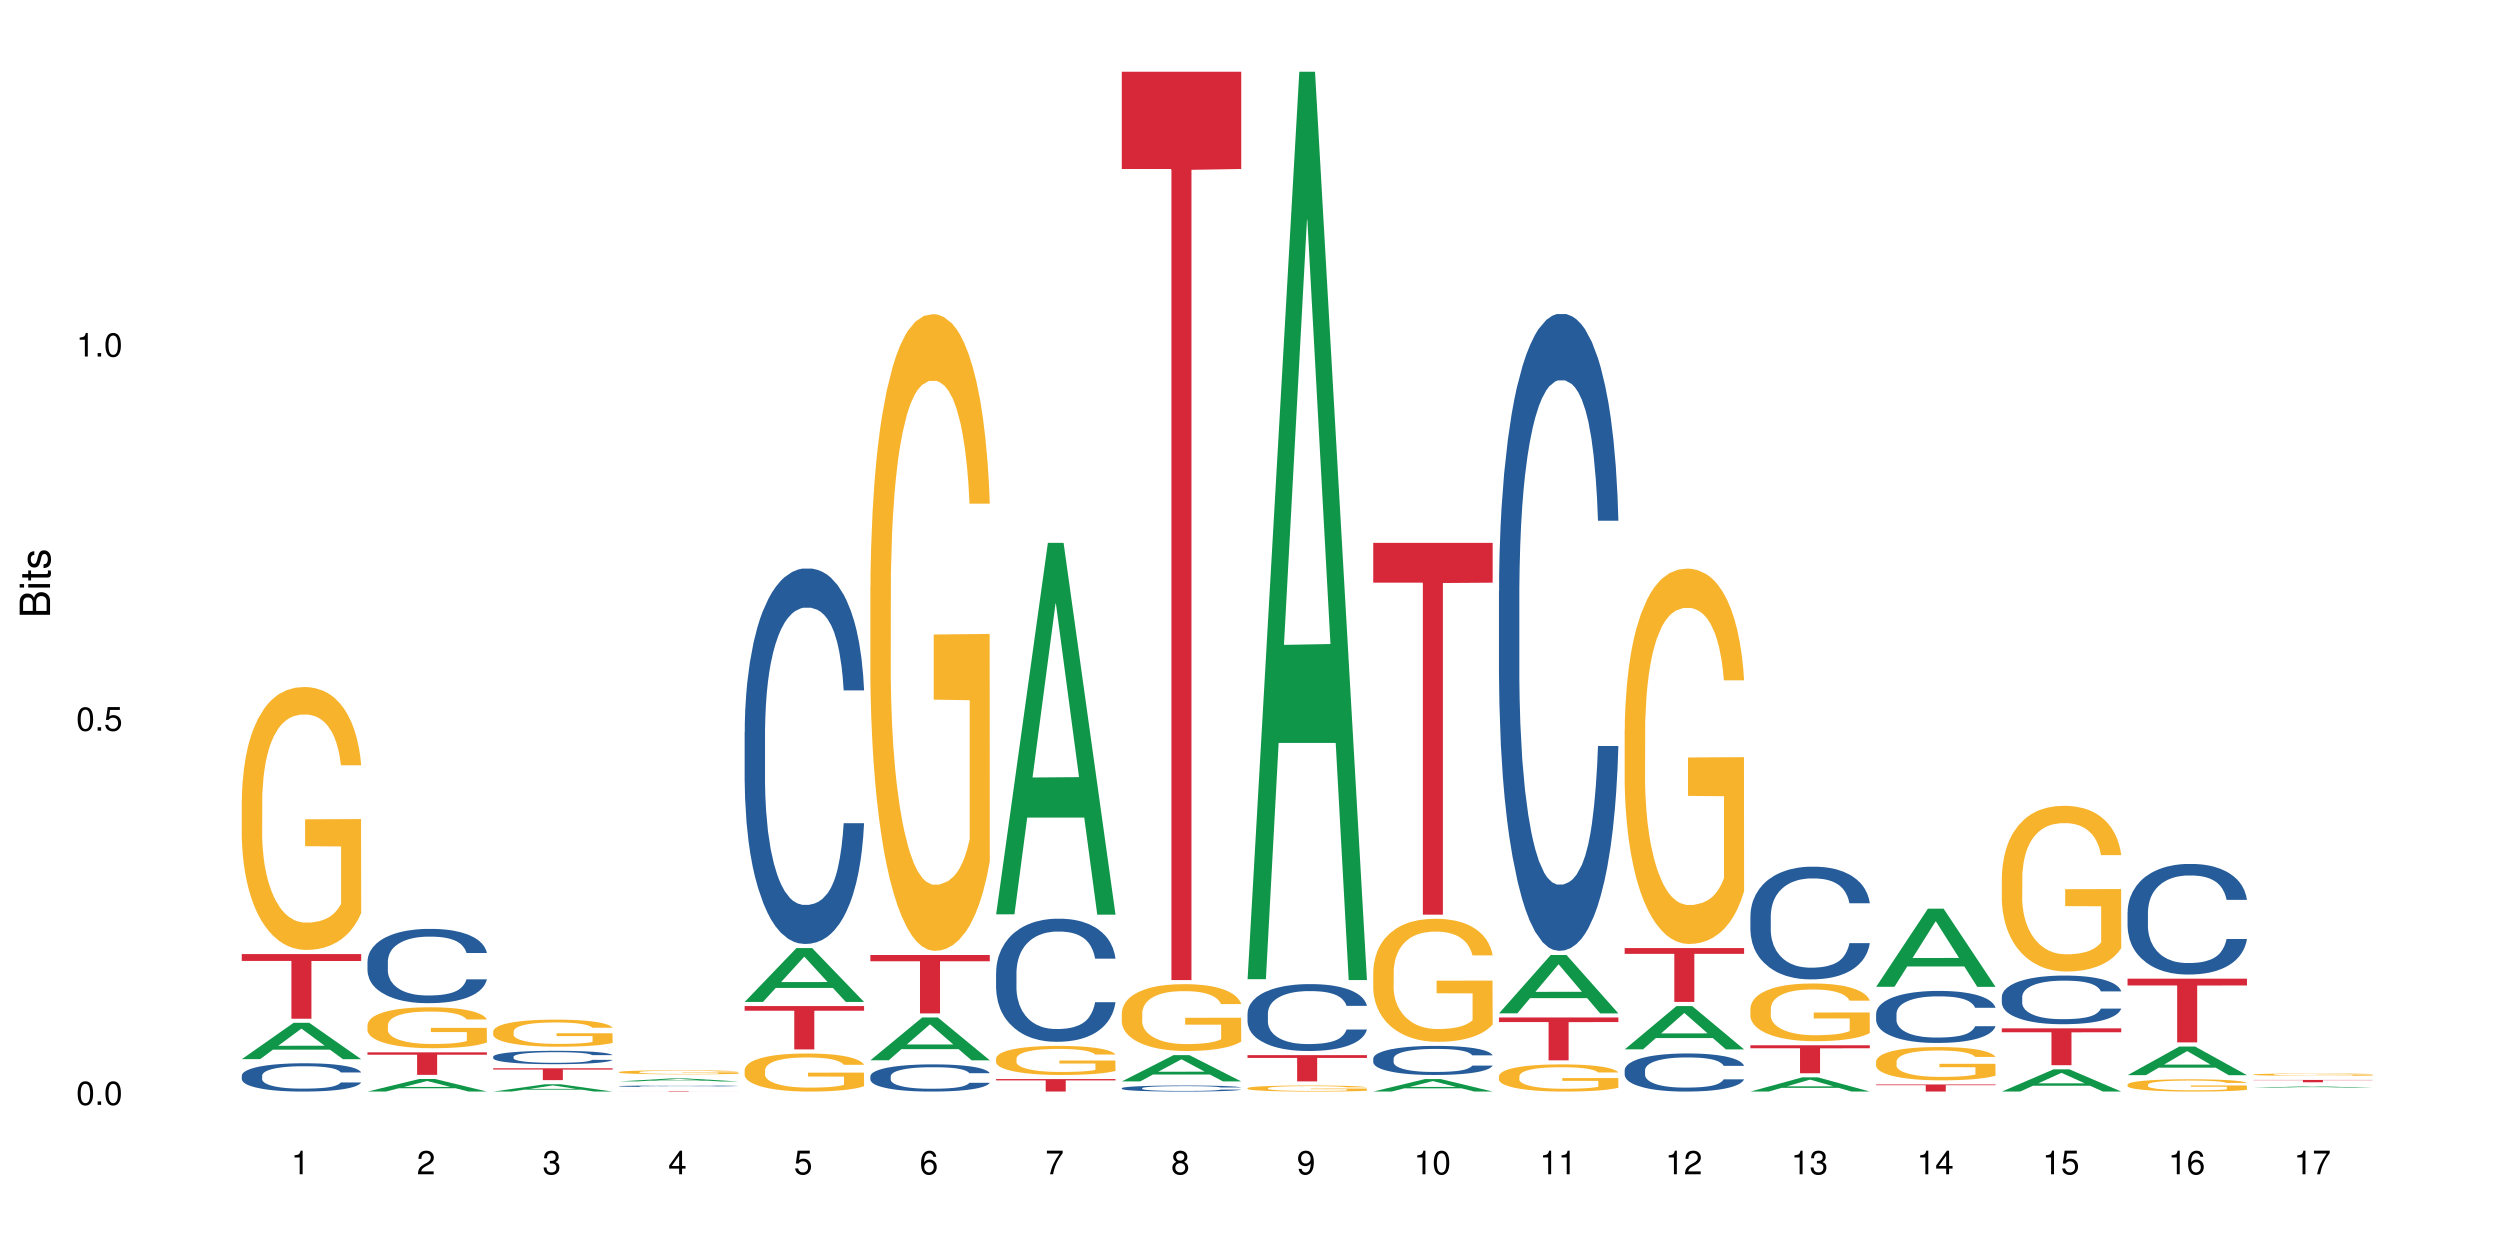 <?xml version="1.0" encoding="UTF-8"?>
<svg xmlns="http://www.w3.org/2000/svg" xmlns:xlink="http://www.w3.org/1999/xlink" width="720pt" height="360pt" viewBox="0 0 720 360" version="1.1">
<defs>
<g>
<symbol overflow="visible" id="glyph0-0">
<path style="stroke:none;" d=""/>
</symbol>
<symbol overflow="visible" id="glyph0-1">
<path style="stroke:none;" d="M 2.641 -6.797 C 2 -6.797 1.422 -6.531 1.078 -6.047 C 0.641 -5.453 0.406 -4.547 0.406 -3.297 C 0.406 -1 1.188 0.219 2.641 0.219 C 4.078 0.219 4.859 -1 4.859 -3.234 C 4.859 -4.562 4.656 -5.438 4.203 -6.047 C 3.844 -6.531 3.281 -6.797 2.641 -6.797 Z M 2.641 -6.047 C 3.547 -6.047 4 -5.125 4 -3.312 C 4 -1.375 3.562 -0.484 2.625 -0.484 C 1.734 -0.484 1.281 -1.422 1.281 -3.281 C 1.281 -5.141 1.734 -6.047 2.641 -6.047 Z M 2.641 -6.047 "/>
</symbol>
<symbol overflow="visible" id="glyph0-2">
<path style="stroke:none;" d="M 1.828 -1 L 0.828 -1 L 0.828 0 L 1.828 0 Z M 1.828 -1 "/>
</symbol>
<symbol overflow="visible" id="glyph0-3">
<path style="stroke:none;" d="M 4.562 -6.797 L 1.062 -6.797 L 0.547 -3.094 L 1.328 -3.094 C 1.719 -3.562 2.047 -3.734 2.578 -3.734 C 3.484 -3.734 4.062 -3.109 4.062 -2.094 C 4.062 -1.125 3.484 -0.531 2.578 -0.531 C 1.828 -0.531 1.375 -0.906 1.188 -1.672 L 0.328 -1.672 C 0.453 -1.109 0.547 -0.844 0.75 -0.594 C 1.125 -0.078 1.828 0.219 2.594 0.219 C 3.969 0.219 4.922 -0.781 4.922 -2.219 C 4.922 -3.562 4.031 -4.484 2.719 -4.484 C 2.25 -4.484 1.859 -4.359 1.469 -4.062 L 1.734 -5.969 L 4.562 -5.969 Z M 4.562 -6.797 "/>
</symbol>
<symbol overflow="visible" id="glyph0-4">
<path style="stroke:none;" d="M 2.484 -4.844 L 2.484 0 L 3.328 0 L 3.328 -6.797 L 2.766 -6.797 C 2.469 -5.75 2.281 -5.609 0.984 -5.453 L 0.984 -4.844 Z M 2.484 -4.844 "/>
</symbol>
<symbol overflow="visible" id="glyph0-5">
<path style="stroke:none;" d="M 4.859 -0.828 L 1.281 -0.828 C 1.359 -1.391 1.672 -1.75 2.5 -2.234 L 3.469 -2.75 C 4.406 -3.266 4.906 -3.969 4.906 -4.812 C 4.906 -5.375 4.672 -5.906 4.266 -6.266 C 3.859 -6.625 3.375 -6.797 2.719 -6.797 C 1.859 -6.797 1.219 -6.5 0.844 -5.922 C 0.609 -5.562 0.5 -5.125 0.484 -4.438 L 1.328 -4.438 C 1.359 -4.906 1.406 -5.188 1.531 -5.406 C 1.75 -5.812 2.188 -6.062 2.703 -6.062 C 3.469 -6.062 4.031 -5.516 4.031 -4.781 C 4.031 -4.25 3.719 -3.797 3.125 -3.438 L 2.234 -2.938 C 0.812 -2.141 0.406 -1.5 0.328 0 L 4.859 0 Z M 4.859 -0.828 "/>
</symbol>
<symbol overflow="visible" id="glyph0-6">
<path style="stroke:none;" d="M 2.125 -3.125 L 2.578 -3.125 C 3.516 -3.125 3.984 -2.703 3.984 -1.891 C 3.984 -1.031 3.469 -0.531 2.578 -0.531 C 1.656 -0.531 1.203 -0.984 1.156 -1.969 L 0.312 -1.969 C 0.344 -1.422 0.438 -1.078 0.609 -0.766 C 0.953 -0.109 1.625 0.219 2.547 0.219 C 3.953 0.219 4.859 -0.609 4.859 -1.906 C 4.859 -2.766 4.516 -3.25 3.703 -3.516 C 4.344 -3.766 4.656 -4.25 4.656 -4.938 C 4.656 -6.109 3.875 -6.797 2.578 -6.797 C 1.203 -6.797 0.484 -6.047 0.453 -4.609 L 1.297 -4.609 C 1.312 -5.016 1.344 -5.25 1.453 -5.453 C 1.641 -5.828 2.062 -6.062 2.594 -6.062 C 3.344 -6.062 3.797 -5.625 3.797 -4.906 C 3.797 -4.422 3.609 -4.141 3.25 -3.984 C 3.016 -3.891 2.719 -3.844 2.125 -3.844 Z M 2.125 -3.125 "/>
</symbol>
<symbol overflow="visible" id="glyph0-7">
<path style="stroke:none;" d="M 3.141 -1.625 L 3.141 0 L 3.984 0 L 3.984 -1.625 L 4.984 -1.625 L 4.984 -2.391 L 3.984 -2.391 L 3.984 -6.797 L 3.359 -6.797 L 0.266 -2.516 L 0.266 -1.625 Z M 3.141 -2.391 L 1 -2.391 L 3.141 -5.359 Z M 3.141 -2.391 "/>
</symbol>
<symbol overflow="visible" id="glyph0-8">
<path style="stroke:none;" d="M 4.781 -5.031 C 4.609 -6.141 3.891 -6.797 2.844 -6.797 C 2.094 -6.797 1.422 -6.438 1.031 -5.828 C 0.609 -5.172 0.406 -4.344 0.406 -3.094 C 0.406 -1.953 0.578 -1.234 0.984 -0.625 C 1.359 -0.078 1.953 0.219 2.703 0.219 C 3.984 0.219 4.922 -0.734 4.922 -2.078 C 4.922 -3.344 4.062 -4.234 2.844 -4.234 C 2.172 -4.234 1.641 -3.969 1.281 -3.469 C 1.281 -5.125 1.828 -6.047 2.797 -6.047 C 3.391 -6.047 3.797 -5.672 3.938 -5.031 Z M 2.734 -3.484 C 3.547 -3.484 4.062 -2.922 4.062 -2 C 4.062 -1.156 3.484 -0.531 2.703 -0.531 C 1.922 -0.531 1.328 -1.188 1.328 -2.047 C 1.328 -2.891 1.906 -3.484 2.734 -3.484 Z M 2.734 -3.484 "/>
</symbol>
<symbol overflow="visible" id="glyph0-9">
<path style="stroke:none;" d="M 4.984 -6.797 L 0.438 -6.797 L 0.438 -5.969 L 4.109 -5.969 C 2.5 -3.656 1.828 -2.234 1.328 0 L 2.219 0 C 2.594 -2.172 3.453 -4.047 4.984 -6.094 Z M 4.984 -6.797 "/>
</symbol>
<symbol overflow="visible" id="glyph0-10">
<path style="stroke:none;" d="M 3.75 -3.578 C 4.453 -4 4.688 -4.344 4.688 -4.984 C 4.688 -6.047 3.844 -6.797 2.641 -6.797 C 1.438 -6.797 0.594 -6.047 0.594 -4.984 C 0.594 -4.359 0.828 -4.016 1.516 -3.578 C 0.734 -3.203 0.359 -2.641 0.359 -1.891 C 0.359 -0.641 1.297 0.219 2.641 0.219 C 3.984 0.219 4.922 -0.641 4.922 -1.875 C 4.922 -2.641 4.531 -3.203 3.75 -3.578 Z M 2.641 -6.047 C 3.359 -6.047 3.812 -5.625 3.812 -4.969 C 3.812 -4.344 3.344 -3.922 2.641 -3.922 C 1.922 -3.922 1.453 -4.344 1.453 -4.984 C 1.453 -5.625 1.922 -6.047 2.641 -6.047 Z M 2.641 -3.203 C 3.484 -3.203 4.062 -2.672 4.062 -1.875 C 4.062 -1.062 3.484 -0.531 2.625 -0.531 C 1.797 -0.531 1.219 -1.078 1.219 -1.875 C 1.219 -2.672 1.797 -3.203 2.641 -3.203 Z M 2.641 -3.203 "/>
</symbol>
<symbol overflow="visible" id="glyph0-11">
<path style="stroke:none;" d="M 0.516 -1.547 C 0.672 -0.438 1.406 0.219 2.438 0.219 C 3.188 0.219 3.859 -0.141 4.266 -0.75 C 4.688 -1.406 4.891 -2.25 4.891 -3.484 C 4.891 -4.625 4.703 -5.359 4.312 -5.953 C 3.938 -6.5 3.344 -6.797 2.594 -6.797 C 1.297 -6.797 0.359 -5.844 0.359 -4.516 C 0.359 -3.25 1.234 -2.344 2.453 -2.344 C 3.094 -2.344 3.562 -2.578 4.016 -3.109 C 4 -1.453 3.469 -0.531 2.5 -0.531 C 1.906 -0.531 1.484 -0.906 1.359 -1.547 Z M 2.578 -6.062 C 3.375 -6.062 3.969 -5.406 3.969 -4.531 C 3.969 -3.688 3.375 -3.094 2.547 -3.094 C 1.734 -3.094 1.234 -3.672 1.234 -4.578 C 1.234 -5.438 1.797 -6.062 2.578 -6.062 Z M 2.578 -6.062 "/>
</symbol>
<symbol overflow="visible" id="glyph1-0">
<path style="stroke:none;" d=""/>
</symbol>
<symbol overflow="visible" id="glyph1-1">
<path style="stroke:none;" d="M 0 -0.953 L 0 -4.891 C 0 -5.719 -0.234 -6.344 -0.734 -6.797 C -1.188 -7.234 -1.812 -7.469 -2.5 -7.469 C -3.547 -7.469 -4.188 -7 -4.625 -5.875 C -4.984 -6.672 -5.641 -7.094 -6.531 -7.094 C -7.156 -7.094 -7.734 -6.859 -8.141 -6.391 C -8.562 -5.938 -8.75 -5.344 -8.75 -4.5 L -8.75 -0.953 Z M -4.984 -2.062 L -7.766 -2.062 L -7.766 -4.219 C -7.766 -4.844 -7.688 -5.203 -7.453 -5.5 C -7.219 -5.812 -6.859 -5.969 -6.375 -5.969 C -5.906 -5.969 -5.531 -5.812 -5.297 -5.5 C -5.062 -5.203 -4.984 -4.844 -4.984 -4.219 Z M -0.984 -2.062 L -4 -2.062 L -4 -4.781 C -4 -5.328 -3.859 -5.688 -3.578 -5.953 C -3.297 -6.219 -2.922 -6.359 -2.484 -6.359 C -2.062 -6.359 -1.688 -6.219 -1.406 -5.953 C -1.109 -5.688 -0.984 -5.328 -0.984 -4.781 Z M -0.984 -2.062 "/>
</symbol>
<symbol overflow="visible" id="glyph1-2">
<path style="stroke:none;" d="M -6.281 -1.797 L -6.281 -0.797 L 0 -0.797 L 0 -1.797 Z M -8.75 -1.797 L -8.75 -0.797 L -7.484 -0.797 L -7.484 -1.797 Z M -8.75 -1.797 "/>
</symbol>
<symbol overflow="visible" id="glyph1-3">
<path style="stroke:none;" d="M -6.281 -3.047 L -6.281 -2.016 L -8.016 -2.016 L -8.016 -1.016 L -6.281 -1.016 L -6.281 -0.172 L -5.469 -0.172 L -5.469 -1.016 L -0.719 -1.016 C -0.078 -1.016 0.281 -1.453 0.281 -2.234 C 0.281 -2.469 0.25 -2.719 0.188 -3.047 L -0.641 -3.047 C -0.609 -2.922 -0.594 -2.766 -0.594 -2.562 C -0.594 -2.141 -0.719 -2.016 -1.156 -2.016 L -5.469 -2.016 L -5.469 -3.047 Z M -6.281 -3.047 "/>
</symbol>
<symbol overflow="visible" id="glyph1-4">
<path style="stroke:none;" d="M -4.531 -5.25 C -5.766 -5.25 -6.469 -4.422 -6.469 -2.969 C -6.469 -1.516 -5.719 -0.562 -4.547 -0.562 C -3.562 -0.562 -3.094 -1.062 -2.734 -2.562 L -2.516 -3.484 C -2.344 -4.188 -2.094 -4.469 -1.625 -4.469 C -1.047 -4.469 -0.641 -3.875 -0.641 -3 C -0.641 -2.453 -0.797 -2 -1.062 -1.75 C -1.25 -1.594 -1.422 -1.531 -1.875 -1.469 L -1.875 -0.406 C -0.422 -0.453 0.281 -1.266 0.281 -2.922 C 0.281 -4.5 -0.5 -5.516 -1.719 -5.516 C -2.656 -5.516 -3.172 -4.984 -3.469 -3.734 L -3.703 -2.766 C -3.891 -1.953 -4.156 -1.609 -4.594 -1.609 C -5.172 -1.609 -5.547 -2.125 -5.547 -2.938 C -5.547 -3.75 -5.203 -4.172 -4.531 -4.203 Z M -4.531 -5.25 "/>
</symbol>
</g>
</defs>
<g id="surface54077">
<rect x="0" y="0" width="720" height="360" style="fill:rgb(100%,100%,100%);fill-opacity:1;stroke:none;"/>
<path style=" stroke:none;fill-rule:nonzero;fill:rgb(6.275%,58.824%,28.235%);fill-opacity:1;" d="M 69.629 305.039 L 69.668 305.027 L 84.551 294.574 L 89.07 294.574 L 104.027 305.047 L 98.77 305.047 L 95.023 302.312 L 78.598 302.312 L 74.922 305.039 L 69.629 305.039 L 80.176 301.184 L 93.516 301.172 L 86.863 296.285 L 86.789 296.277 L 86.719 296.305 L 80.141 301.172 L 80.176 301.184 Z M 69.629 305.039 "/>
<path style=" stroke:none;fill-rule:nonzero;fill:rgb(14.51%,36.078%,60%);fill-opacity:1;" d="M 69.629 309.77 L 69.672 309.762 L 69.672 309.586 L 69.797 309.301 L 70.09 308.945 L 70.383 308.699 L 71.141 308.258 L 72.188 307.836 L 73.277 307.508 L 74.074 307.312 L 74.789 307.164 L 76.426 306.891 L 77.473 306.75 L 78.605 306.621 L 79.992 306.496 L 80.996 306.422 L 83.262 306.301 L 84.941 306.25 L 86.242 306.227 L 89.051 306.227 L 90.73 306.258 L 91.945 306.293 L 93.289 306.355 L 94.422 306.422 L 96.391 306.586 L 98.152 306.793 L 98.949 306.914 L 100.207 307.145 L 101.172 307.367 L 101.844 307.559 L 102.602 307.836 L 103.27 308.172 L 103.773 308.551 L 104.027 308.871 L 98.152 308.871 L 97.859 308.574 L 97.523 308.34 L 96.895 308.035 L 96.266 307.82 L 95.387 307.605 L 94.586 307.465 L 93.496 307.32 L 92.531 307.234 L 91.527 307.164 L 90.562 307.121 L 88.715 307.078 L 86.574 307.078 L 85.777 307.09 L 84.145 307.152 L 83.262 307.203 L 82.004 307.309 L 81.121 307.402 L 80.074 307.551 L 79.359 307.68 L 78.48 307.871 L 77.852 308.043 L 77.137 308.289 L 76.719 308.477 L 76.34 308.684 L 76.004 308.93 L 75.754 309.191 L 75.586 309.465 L 75.5 309.734 L 75.5 310.887 L 75.586 311.156 L 75.797 311.469 L 76.34 311.922 L 77.137 312.316 L 78.062 312.629 L 78.941 312.852 L 79.445 312.957 L 80.117 313.074 L 81.164 313.223 L 82.676 313.375 L 83.555 313.434 L 84.898 313.492 L 86.281 313.523 L 88.129 313.523 L 89.766 313.492 L 90.855 313.457 L 91.988 313.395 L 93.539 313.27 L 94.504 313.148 L 95.344 313.008 L 95.973 312.867 L 96.391 312.746 L 97.02 312.516 L 97.523 312.266 L 97.902 312.004 L 98.152 311.75 L 104.027 311.75 L 103.773 312.047 L 103.398 312.34 L 103.02 312.555 L 102.434 312.816 L 101.762 313.047 L 100.797 313.305 L 100 313.477 L 98.949 313.664 L 97.984 313.805 L 96.938 313.93 L 95.387 314.082 L 94.379 314.156 L 93.289 314.223 L 91.988 314.281 L 90.352 314.332 L 88.59 314.363 L 86.953 314.371 L 85.191 314.355 L 83.891 314.324 L 82.172 314.258 L 80.031 314.125 L 78.48 313.984 L 77.266 313.844 L 76.215 313.691 L 75.039 313.492 L 73.531 313.164 L 72.609 312.91 L 71.977 312.703 L 71.266 312.414 L 70.762 312.152 L 70.176 311.734 L 69.754 311.207 L 69.629 310.797 Z M 69.629 309.77 "/>
<path style=" stroke:none;fill-rule:nonzero;fill:rgb(96.863%,70.196%,16.863%);fill-opacity:1;" d="M 69.629 230.289 L 69.672 230.219 L 69.672 228.836 L 69.84 225.727 L 70.258 221.438 L 70.805 217.91 L 71.391 215.145 L 71.77 213.691 L 72.398 211.617 L 72.941 210.094 L 74.328 206.98 L 76.09 204.078 L 77.055 202.832 L 78.145 201.656 L 79.695 200.344 L 80.41 199.859 L 82.59 198.754 L 85.066 198.059 L 87.793 197.852 L 89.051 197.922 L 90.77 198.199 L 93.121 198.961 L 94.461 199.652 L 95.512 200.344 L 96.602 201.242 L 97.945 202.625 L 99.203 204.285 L 100.207 205.945 L 101.215 208.02 L 102.055 210.234 L 102.766 212.652 L 103.398 215.559 L 103.773 217.98 L 104.027 220.398 L 98.195 220.398 L 97.859 217.98 L 97.48 216.113 L 96.852 213.828 L 96.223 212.168 L 95.594 210.855 L 94.422 209.059 L 93.414 207.949 L 92.156 206.98 L 90.938 206.359 L 89.555 205.945 L 88.715 205.805 L 86.492 205.805 L 84.48 206.289 L 83.305 206.844 L 82.465 207.398 L 81.289 208.434 L 80.578 209.266 L 80.156 209.816 L 78.898 211.961 L 78.062 213.898 L 77.598 215.211 L 77.012 217.289 L 76.594 219.156 L 76.133 221.922 L 75.879 223.996 L 75.543 228.699 L 75.5 241.148 L 75.629 243.777 L 75.879 246.613 L 76.215 249.102 L 76.719 251.73 L 77.223 253.734 L 78.102 256.434 L 78.859 258.23 L 79.445 259.406 L 80.578 261.273 L 81.039 261.895 L 82.129 263.141 L 83.262 264.109 L 84.645 264.938 L 85.695 265.355 L 87.371 265.699 L 89.512 265.699 L 92.027 265.285 L 93.625 264.73 L 94.715 264.18 L 95.426 263.695 L 96.309 262.934 L 96.938 262.242 L 97.523 261.48 L 98.238 260.305 L 98.238 243.777 L 87.875 243.707 L 87.875 235.961 L 103.984 235.891 L 104.027 262.934 L 103.145 264.801 L 102.055 266.598 L 101.004 267.98 L 99.914 269.156 L 98.363 270.473 L 97.105 271.301 L 95.176 272.27 L 93.414 272.895 L 91.566 273.309 L 89.934 273.516 L 88.004 273.586 L 86.281 273.445 L 84.438 273.031 L 82.969 272.477 L 81.625 271.785 L 80.285 270.887 L 78.605 269.434 L 77.516 268.258 L 76.383 266.809 L 75.25 265.078 L 74.242 263.211 L 73.574 261.758 L 72.902 260.098 L 72.188 258.023 L 71.516 255.672 L 71.012 253.527 L 70.551 251.105 L 70.215 248.824 L 69.883 245.711 L 69.715 243.223 L 69.629 241.078 Z M 69.629 230.289 "/>
<path style=" stroke:none;fill-rule:nonzero;fill:rgb(83.922%,15.686%,22.353%);fill-opacity:1;" d="M 69.629 274.766 L 104.027 274.766 L 104.027 276.758 L 89.691 276.777 L 89.691 293.395 L 83.922 293.395 L 83.922 276.793 L 83.84 276.758 L 69.629 276.758 Z M 69.629 274.766 "/>
<path style=" stroke:none;fill-rule:nonzero;fill:rgb(6.275%,58.824%,28.235%);fill-opacity:1;" d="M 105.836 314.367 L 105.871 314.363 L 120.758 310.75 L 125.277 310.75 L 140.234 314.371 L 134.977 314.371 L 131.23 313.426 L 114.805 313.426 L 111.129 314.367 L 105.836 314.367 L 116.383 313.035 L 129.723 313.031 L 123.07 311.34 L 122.996 311.336 L 122.926 311.348 L 116.348 313.031 L 116.383 313.035 Z M 105.836 314.367 "/>
<path style=" stroke:none;fill-rule:nonzero;fill:rgb(14.51%,36.078%,60%);fill-opacity:1;" d="M 105.836 276.836 L 105.879 276.816 L 105.879 276.348 L 106.004 275.605 L 106.297 274.664 L 106.59 274.02 L 107.348 272.867 L 108.395 271.754 L 109.484 270.891 L 110.281 270.383 L 110.996 269.992 L 112.633 269.27 L 113.68 268.898 L 114.812 268.566 L 116.195 268.234 L 117.203 268.039 L 119.469 267.727 L 121.148 267.59 L 122.449 267.531 L 125.258 267.531 L 126.938 267.609 L 128.152 267.707 L 129.496 267.863 L 130.629 268.039 L 132.598 268.469 L 134.359 269.016 L 135.156 269.328 L 136.414 269.934 L 137.379 270.52 L 138.051 271.027 L 138.809 271.754 L 139.477 272.633 L 139.98 273.629 L 140.234 274.469 L 134.359 274.469 L 134.066 273.688 L 133.73 273.082 L 133.102 272.281 L 132.473 271.715 L 131.59 271.148 L 130.793 270.773 L 129.703 270.402 L 128.738 270.168 L 127.734 269.992 L 126.77 269.875 L 124.922 269.758 L 122.781 269.758 L 121.984 269.797 L 120.352 269.953 L 119.469 270.09 L 118.211 270.363 L 117.328 270.617 L 116.281 271.008 L 115.566 271.344 L 114.688 271.852 L 114.059 272.301 L 113.344 272.945 L 112.926 273.434 L 112.547 273.98 L 112.211 274.625 L 111.961 275.312 L 111.793 276.035 L 111.707 276.738 L 111.707 279.77 L 111.793 280.473 L 112.004 281.293 L 112.547 282.488 L 113.344 283.523 L 114.27 284.344 L 115.148 284.93 L 115.652 285.203 L 116.324 285.516 L 117.371 285.91 L 118.883 286.301 L 119.762 286.457 L 121.105 286.613 L 122.488 286.691 L 124.336 286.691 L 125.973 286.613 L 127.062 286.516 L 128.195 286.359 L 129.746 286.027 L 130.711 285.715 L 131.551 285.34 L 132.18 284.969 L 132.598 284.656 L 133.227 284.051 L 133.73 283.387 L 134.109 282.703 L 134.359 282.039 L 140.234 282.039 L 139.98 282.82 L 139.605 283.582 L 139.227 284.148 L 138.641 284.832 L 137.969 285.438 L 137.004 286.125 L 136.207 286.574 L 135.156 287.062 L 134.191 287.434 L 133.145 287.766 L 131.59 288.156 L 130.586 288.352 L 129.496 288.527 L 128.195 288.684 L 126.559 288.82 L 124.797 288.898 L 123.16 288.918 L 121.398 288.879 L 120.098 288.801 L 118.379 288.625 L 116.238 288.273 L 114.688 287.902 L 113.469 287.531 L 112.422 287.141 L 111.246 286.613 L 109.738 285.754 L 108.816 285.086 L 108.184 284.539 L 107.473 283.777 L 106.969 283.094 L 106.383 282 L 105.961 280.609 L 105.836 279.535 Z M 105.836 276.836 "/>
<path style=" stroke:none;fill-rule:nonzero;fill:rgb(96.863%,70.196%,16.863%);fill-opacity:1;" d="M 105.836 295.148 L 105.879 295.137 L 105.879 294.922 L 106.047 294.438 L 106.465 293.77 L 107.012 293.219 L 107.598 292.789 L 107.977 292.562 L 108.605 292.242 L 109.148 292.004 L 110.535 291.52 L 112.297 291.066 L 113.262 290.875 L 114.352 290.691 L 115.902 290.488 L 116.617 290.41 L 118.797 290.238 L 121.273 290.133 L 124 290.098 L 125.258 290.109 L 126.977 290.152 L 129.328 290.27 L 130.668 290.379 L 131.719 290.488 L 132.809 290.625 L 134.152 290.844 L 135.41 291.102 L 136.414 291.359 L 137.422 291.68 L 138.262 292.027 L 138.973 292.402 L 139.605 292.855 L 139.98 293.23 L 140.234 293.609 L 134.402 293.609 L 134.066 293.23 L 133.688 292.941 L 133.059 292.586 L 132.43 292.328 L 131.801 292.121 L 130.629 291.844 L 129.621 291.672 L 128.363 291.52 L 127.145 291.422 L 125.762 291.359 L 124.922 291.336 L 122.699 291.336 L 120.688 291.414 L 119.512 291.5 L 118.672 291.586 L 117.496 291.746 L 116.785 291.875 L 116.363 291.961 L 115.105 292.297 L 114.27 292.598 L 113.805 292.801 L 113.219 293.125 L 112.801 293.414 L 112.34 293.844 L 112.086 294.168 L 111.75 294.898 L 111.707 296.836 L 111.836 297.246 L 112.086 297.688 L 112.422 298.074 L 112.926 298.484 L 113.43 298.797 L 114.309 299.215 L 115.066 299.496 L 115.652 299.68 L 116.785 299.969 L 117.246 300.066 L 118.336 300.262 L 119.469 300.41 L 120.852 300.539 L 121.902 300.605 L 123.578 300.66 L 125.719 300.66 L 128.234 300.594 L 129.828 300.508 L 130.922 300.422 L 131.633 300.348 L 132.516 300.227 L 133.145 300.121 L 133.73 300 L 134.445 299.82 L 134.445 297.246 L 124.082 297.234 L 124.082 296.031 L 140.191 296.02 L 140.234 300.227 L 139.352 300.52 L 138.262 300.797 L 137.211 301.012 L 136.121 301.195 L 134.57 301.402 L 133.312 301.531 L 131.383 301.68 L 129.621 301.777 L 127.773 301.844 L 126.137 301.875 L 124.211 301.887 L 122.488 301.863 L 120.645 301.801 L 119.176 301.715 L 117.832 301.605 L 116.492 301.465 L 114.812 301.238 L 113.723 301.055 L 112.59 300.832 L 111.457 300.562 L 110.449 300.27 L 109.781 300.043 L 109.109 299.785 L 108.395 299.465 L 107.723 299.098 L 107.219 298.766 L 106.758 298.387 L 106.422 298.031 L 106.09 297.547 L 105.922 297.16 L 105.836 296.828 Z M 105.836 295.148 "/>
<path style=" stroke:none;fill-rule:nonzero;fill:rgb(83.922%,15.686%,22.353%);fill-opacity:1;" d="M 105.836 303.066 L 140.234 303.066 L 140.234 303.762 L 125.898 303.766 L 125.898 309.57 L 120.129 309.57 L 120.129 303.773 L 120.047 303.762 L 105.836 303.762 Z M 105.836 303.066 "/>
<path style=" stroke:none;fill-rule:nonzero;fill:rgb(6.275%,58.824%,28.235%);fill-opacity:1;" d="M 142.043 314.367 L 142.078 314.367 L 156.965 312.266 L 161.484 312.266 L 176.441 314.371 L 171.184 314.371 L 167.438 313.82 L 151.012 313.82 L 147.336 314.367 L 142.043 314.367 L 152.59 313.594 L 165.93 313.594 L 159.277 312.609 L 159.203 312.609 L 159.133 312.613 L 152.555 313.594 L 152.59 313.594 Z M 142.043 314.367 "/>
<path style=" stroke:none;fill-rule:nonzero;fill:rgb(14.51%,36.078%,60%);fill-opacity:1;" d="M 142.043 304.312 L 142.086 304.309 L 142.086 304.223 L 142.211 304.09 L 142.504 303.922 L 142.797 303.805 L 143.555 303.598 L 144.602 303.395 L 145.691 303.238 L 146.488 303.148 L 147.203 303.078 L 148.84 302.949 L 149.887 302.879 L 151.02 302.82 L 152.402 302.762 L 153.41 302.727 L 155.676 302.668 L 157.355 302.645 L 158.652 302.633 L 161.465 302.633 L 163.145 302.648 L 164.359 302.664 L 165.703 302.695 L 166.832 302.727 L 168.805 302.805 L 170.566 302.902 L 171.363 302.957 L 172.621 303.066 L 173.586 303.172 L 174.258 303.266 L 175.012 303.395 L 175.684 303.555 L 176.188 303.734 L 176.441 303.887 L 170.566 303.887 L 170.273 303.742 L 169.938 303.633 L 169.309 303.488 L 168.68 303.387 L 167.797 303.285 L 167 303.219 L 165.91 303.152 L 164.945 303.109 L 163.941 303.078 L 162.977 303.055 L 161.129 303.035 L 158.988 303.035 L 158.191 303.043 L 156.559 303.07 L 155.676 303.094 L 154.418 303.145 L 153.535 303.191 L 152.488 303.262 L 151.773 303.32 L 150.895 303.414 L 150.266 303.492 L 149.551 303.609 L 149.133 303.699 L 148.754 303.797 L 148.418 303.914 L 148.168 304.035 L 148 304.168 L 147.914 304.293 L 147.914 304.84 L 148 304.969 L 148.211 305.113 L 148.754 305.328 L 149.551 305.516 L 150.473 305.664 L 151.355 305.77 L 151.859 305.82 L 152.531 305.875 L 153.578 305.945 L 155.09 306.016 L 155.969 306.047 L 157.312 306.074 L 158.695 306.086 L 160.543 306.086 L 162.18 306.074 L 163.27 306.055 L 164.402 306.027 L 165.953 305.969 L 166.918 305.91 L 167.758 305.844 L 168.387 305.777 L 168.805 305.723 L 169.434 305.613 L 169.938 305.492 L 170.316 305.367 L 170.566 305.25 L 176.441 305.25 L 176.188 305.391 L 175.812 305.527 L 175.434 305.629 L 174.848 305.754 L 174.176 305.863 L 173.211 305.984 L 172.414 306.066 L 171.363 306.156 L 170.398 306.223 L 169.352 306.281 L 167.797 306.352 L 166.793 306.387 L 165.703 306.418 L 164.402 306.445 L 162.766 306.473 L 161.004 306.484 L 159.367 306.488 L 157.605 306.48 L 156.305 306.469 L 154.586 306.438 L 152.445 306.375 L 150.895 306.305 L 149.676 306.238 L 148.629 306.168 L 147.453 306.074 L 145.945 305.918 L 145.02 305.797 L 144.391 305.699 L 143.68 305.562 L 143.176 305.438 L 142.59 305.242 L 142.168 304.992 L 142.043 304.797 Z M 142.043 304.312 "/>
<path style=" stroke:none;fill-rule:nonzero;fill:rgb(96.863%,70.196%,16.863%);fill-opacity:1;" d="M 142.043 296.996 L 142.086 296.988 L 142.086 296.848 L 142.254 296.527 L 142.672 296.086 L 143.219 295.723 L 143.805 295.438 L 144.184 295.289 L 144.812 295.074 L 145.355 294.918 L 146.742 294.598 L 148.504 294.297 L 149.469 294.172 L 150.559 294.051 L 152.109 293.914 L 152.824 293.863 L 155.004 293.75 L 157.48 293.68 L 160.207 293.656 L 161.465 293.664 L 163.184 293.691 L 165.535 293.773 L 166.875 293.844 L 167.926 293.914 L 169.016 294.008 L 170.359 294.148 L 171.617 294.32 L 172.621 294.492 L 173.629 294.703 L 174.469 294.934 L 175.18 295.18 L 175.812 295.48 L 176.188 295.73 L 176.441 295.98 L 170.609 295.98 L 170.273 295.73 L 169.895 295.539 L 169.266 295.301 L 168.637 295.133 L 168.008 294.996 L 166.832 294.812 L 165.828 294.695 L 164.57 294.598 L 163.352 294.535 L 161.969 294.492 L 161.129 294.477 L 158.906 294.477 L 156.891 294.527 L 155.719 294.582 L 154.879 294.641 L 153.703 294.746 L 152.992 294.832 L 152.57 294.891 L 151.312 295.109 L 150.473 295.309 L 150.012 295.445 L 149.426 295.66 L 149.008 295.852 L 148.547 296.137 L 148.293 296.348 L 147.957 296.832 L 147.914 298.113 L 148.043 298.387 L 148.293 298.676 L 148.629 298.934 L 149.133 299.203 L 149.637 299.41 L 150.516 299.688 L 151.273 299.875 L 151.859 299.996 L 152.992 300.188 L 153.453 300.25 L 154.543 300.379 L 155.676 300.48 L 157.059 300.562 L 158.109 300.605 L 159.785 300.641 L 161.926 300.641 L 164.441 300.602 L 166.035 300.543 L 167.129 300.484 L 167.84 300.438 L 168.723 300.359 L 169.352 300.285 L 169.938 300.207 L 170.652 300.086 L 170.652 298.387 L 160.289 298.379 L 160.289 297.582 L 176.398 297.574 L 176.441 300.359 L 175.559 300.551 L 174.469 300.734 L 173.418 300.879 L 172.328 301 L 170.777 301.133 L 169.52 301.219 L 167.59 301.32 L 165.828 301.383 L 163.98 301.426 L 162.344 301.445 L 160.418 301.453 L 158.695 301.441 L 156.852 301.398 L 155.383 301.34 L 154.039 301.27 L 152.699 301.176 L 151.02 301.027 L 149.93 300.906 L 148.797 300.758 L 147.664 300.578 L 146.656 300.387 L 145.984 300.238 L 145.316 300.066 L 144.602 299.852 L 143.93 299.609 L 143.426 299.391 L 142.965 299.141 L 142.629 298.906 L 142.293 298.586 L 142.129 298.328 L 142.043 298.109 Z M 142.043 296.996 "/>
<path style=" stroke:none;fill-rule:nonzero;fill:rgb(83.922%,15.686%,22.353%);fill-opacity:1;" d="M 142.043 307.668 L 176.441 307.668 L 176.441 308.035 L 162.105 308.039 L 162.105 311.086 L 156.336 311.086 L 156.336 308.043 L 156.254 308.035 L 142.043 308.035 Z M 142.043 307.668 "/>
<path style=" stroke:none;fill-rule:nonzero;fill:rgb(6.275%,58.824%,28.235%);fill-opacity:1;" d="M 178.25 311.449 L 178.285 311.449 L 193.172 310.586 L 197.691 310.586 L 212.648 311.453 L 207.391 311.453 L 203.645 311.227 L 187.219 311.227 L 183.543 311.449 L 178.25 311.449 L 188.797 311.133 L 202.137 311.133 L 195.484 310.727 L 195.41 310.727 L 195.34 310.73 L 188.762 311.133 L 188.797 311.133 Z M 178.25 311.449 "/>
<path style=" stroke:none;fill-rule:nonzero;fill:rgb(14.51%,36.078%,60%);fill-opacity:1;" d="M 178.25 312.816 L 178.293 312.816 L 178.293 312.805 L 178.418 312.793 L 178.711 312.773 L 179.004 312.762 L 179.762 312.738 L 180.809 312.715 L 181.898 312.699 L 182.695 312.688 L 183.41 312.68 L 185.047 312.664 L 186.094 312.656 L 187.227 312.652 L 188.609 312.645 L 189.617 312.641 L 191.883 312.633 L 193.562 312.633 L 194.859 312.629 L 197.672 312.629 L 199.348 312.633 L 200.566 312.633 L 201.91 312.637 L 203.039 312.641 L 205.012 312.648 L 206.773 312.66 L 207.57 312.668 L 208.828 312.68 L 209.793 312.691 L 210.465 312.699 L 211.219 312.715 L 211.891 312.734 L 212.395 312.754 L 212.648 312.77 L 206.773 312.77 L 206.48 312.754 L 206.145 312.742 L 205.516 312.727 L 204.887 312.715 L 204.004 312.703 L 203.207 312.695 L 202.117 312.688 L 201.152 312.684 L 200.148 312.68 L 199.184 312.676 L 194.398 312.676 L 192.766 312.68 L 191.883 312.684 L 190.625 312.688 L 189.742 312.691 L 188.695 312.699 L 187.98 312.707 L 187.102 312.719 L 186.473 312.727 L 185.758 312.738 L 185.34 312.75 L 184.961 312.758 L 184.625 312.773 L 184.375 312.785 L 184.207 312.801 L 184.121 312.812 L 184.121 312.875 L 184.207 312.887 L 184.418 312.906 L 184.961 312.93 L 185.758 312.949 L 186.68 312.965 L 187.562 312.977 L 188.066 312.984 L 188.738 312.988 L 189.785 312.996 L 191.297 313.004 L 192.176 313.008 L 193.52 313.012 L 198.387 313.012 L 199.477 313.008 L 200.609 313.008 L 202.16 313 L 203.125 312.992 L 203.965 312.984 L 204.594 312.977 L 205.012 312.973 L 205.641 312.961 L 206.145 312.945 L 206.523 312.934 L 206.773 312.918 L 212.648 312.918 L 212.395 312.934 L 212.016 312.949 L 211.641 312.961 L 211.055 312.977 L 210.383 312.988 L 209.418 313 L 208.621 313.012 L 207.57 313.02 L 206.605 313.027 L 205.559 313.035 L 204.004 313.043 L 203 313.047 L 201.91 313.051 L 200.609 313.051 L 198.973 313.055 L 197.211 313.055 L 195.574 313.059 L 193.812 313.055 L 192.512 313.055 L 190.793 313.051 L 188.652 313.043 L 187.102 313.035 L 185.883 313.027 L 184.836 313.02 L 183.66 313.012 L 182.152 312.992 L 181.227 312.98 L 180.598 312.969 L 179.887 312.953 L 179.383 312.941 L 178.797 312.918 L 178.375 312.891 L 178.25 312.871 Z M 178.25 312.816 "/>
<path style=" stroke:none;fill-rule:nonzero;fill:rgb(96.863%,70.196%,16.863%);fill-opacity:1;" d="M 178.25 308.746 L 178.293 308.746 L 178.293 308.727 L 178.461 308.676 L 178.879 308.613 L 179.426 308.559 L 180.012 308.516 L 180.391 308.492 L 181.02 308.461 L 181.562 308.438 L 182.949 308.391 L 184.711 308.348 L 185.676 308.328 L 186.766 308.309 L 188.316 308.289 L 189.031 308.281 L 191.211 308.266 L 193.688 308.254 L 196.414 308.25 L 197.672 308.254 L 199.391 308.258 L 201.742 308.27 L 203.082 308.277 L 204.133 308.289 L 205.223 308.305 L 206.562 308.324 L 207.824 308.352 L 208.828 308.375 L 209.836 308.406 L 210.676 308.441 L 211.387 308.477 L 212.016 308.523 L 212.395 308.559 L 212.648 308.598 L 206.816 308.598 L 206.48 308.559 L 206.102 308.531 L 205.473 308.496 L 204.844 308.469 L 204.215 308.449 L 203.039 308.422 L 202.035 308.406 L 200.777 308.391 L 199.559 308.383 L 198.176 308.375 L 195.113 308.375 L 193.098 308.379 L 191.926 308.391 L 191.086 308.398 L 189.91 308.414 L 189.199 308.426 L 188.777 308.434 L 187.52 308.469 L 186.68 308.496 L 186.219 308.516 L 185.633 308.547 L 185.215 308.578 L 184.754 308.617 L 184.5 308.652 L 184.164 308.723 L 184.121 308.914 L 184.25 308.953 L 184.5 308.996 L 184.836 309.035 L 185.34 309.074 L 185.844 309.105 L 186.723 309.145 L 187.48 309.172 L 188.066 309.191 L 189.199 309.219 L 189.66 309.23 L 190.75 309.25 L 191.883 309.262 L 193.266 309.277 L 194.316 309.281 L 195.992 309.289 L 198.133 309.289 L 200.648 309.281 L 202.242 309.273 L 203.336 309.266 L 204.047 309.258 L 204.93 309.246 L 205.559 309.234 L 206.145 309.223 L 206.859 309.203 L 206.859 308.953 L 196.496 308.953 L 196.496 308.832 L 212.605 308.832 L 212.648 309.246 L 211.766 309.273 L 210.676 309.301 L 209.625 309.32 L 208.535 309.34 L 206.984 309.359 L 205.727 309.371 L 203.797 309.387 L 202.035 309.398 L 200.188 309.402 L 198.551 309.406 L 194.902 309.406 L 193.059 309.398 L 191.59 309.391 L 190.246 309.379 L 188.906 309.367 L 187.227 309.344 L 186.137 309.328 L 185.004 309.305 L 183.871 309.277 L 182.863 309.25 L 182.191 309.227 L 181.523 309.203 L 180.809 309.172 L 180.137 309.133 L 179.633 309.102 L 179.172 309.066 L 178.836 309.031 L 178.5 308.98 L 178.336 308.945 L 178.25 308.91 Z M 178.25 308.746 "/>
<path style=" stroke:none;fill-rule:nonzero;fill:rgb(83.922%,15.686%,22.353%);fill-opacity:1;" d="M 178.25 314.238 L 212.648 314.238 L 212.648 314.25 L 198.312 314.25 L 198.312 314.371 L 192.543 314.371 L 192.543 314.25 L 178.25 314.25 Z M 178.25 314.238 "/>
<path style=" stroke:none;fill-rule:nonzero;fill:rgb(6.275%,58.824%,28.235%);fill-opacity:1;" d="M 214.457 288.551 L 214.492 288.535 L 229.379 273.047 L 233.898 273.047 L 248.855 288.566 L 243.598 288.566 L 239.852 284.516 L 223.422 284.516 L 219.75 288.551 L 214.457 288.551 L 225.004 282.84 L 238.344 282.824 L 231.691 275.582 L 231.617 275.566 L 231.547 275.613 L 224.969 282.824 L 225.004 282.84 Z M 214.457 288.551 "/>
<path style=" stroke:none;fill-rule:nonzero;fill:rgb(14.51%,36.078%,60%);fill-opacity:1;" d="M 214.457 210.793 L 214.5 210.695 L 214.5 208.324 L 214.625 204.57 L 214.918 199.824 L 215.211 196.562 L 215.969 190.734 L 217.016 185.102 L 218.105 180.754 L 218.902 178.184 L 219.617 176.207 L 221.254 172.551 L 222.301 170.672 L 223.434 168.992 L 224.816 167.312 L 225.824 166.324 L 228.09 164.742 L 229.77 164.051 L 231.066 163.754 L 233.879 163.754 L 235.555 164.148 L 236.773 164.645 L 238.117 165.434 L 239.246 166.324 L 241.219 168.5 L 242.98 171.266 L 243.777 172.848 L 245.035 175.91 L 246 178.875 L 246.672 181.445 L 247.426 185.102 L 248.098 189.547 L 248.602 194.586 L 248.855 198.836 L 242.98 198.836 L 242.688 194.883 L 242.352 191.82 L 241.723 187.77 L 241.094 184.902 L 240.211 182.035 L 239.414 180.16 L 238.324 178.281 L 237.359 177.098 L 236.352 176.207 L 235.391 175.613 L 233.543 175.02 L 231.402 175.02 L 230.605 175.219 L 228.973 176.008 L 228.09 176.699 L 226.832 178.086 L 225.949 179.367 L 224.902 181.344 L 224.188 183.023 L 223.309 185.594 L 222.68 187.867 L 221.965 191.129 L 221.547 193.598 L 221.168 196.367 L 220.832 199.629 L 220.582 203.086 L 220.414 206.742 L 220.328 210.301 L 220.328 225.617 L 220.414 229.176 L 220.625 233.328 L 221.168 239.355 L 221.965 244.594 L 222.887 248.742 L 223.77 251.707 L 224.273 253.09 L 224.945 254.672 L 225.992 256.648 L 227.504 258.625 L 228.383 259.418 L 229.727 260.207 L 231.109 260.602 L 232.957 260.602 L 234.59 260.207 L 235.684 259.711 L 236.816 258.922 L 238.367 257.242 L 239.332 255.66 L 240.172 253.781 L 240.801 251.906 L 241.219 250.324 L 241.848 247.262 L 242.352 243.902 L 242.73 240.441 L 242.98 237.082 L 248.855 237.082 L 248.602 241.035 L 248.223 244.891 L 247.848 247.754 L 247.258 251.215 L 246.59 254.277 L 245.625 257.734 L 244.828 260.008 L 243.777 262.48 L 242.812 264.355 L 241.766 266.039 L 240.211 268.016 L 239.207 269.004 L 238.117 269.891 L 236.816 270.684 L 235.18 271.375 L 233.418 271.77 L 231.781 271.867 L 230.02 271.672 L 228.719 271.273 L 227 270.387 L 224.859 268.605 L 223.309 266.73 L 222.09 264.852 L 221.043 262.875 L 219.867 260.207 L 218.359 255.859 L 217.434 252.5 L 216.805 249.73 L 216.094 245.879 L 215.59 242.418 L 215.004 236.883 L 214.582 229.867 L 214.457 224.434 Z M 214.457 210.793 "/>
<path style=" stroke:none;fill-rule:nonzero;fill:rgb(96.863%,70.196%,16.863%);fill-opacity:1;" d="M 214.457 308.102 L 214.5 308.094 L 214.5 307.891 L 214.668 307.441 L 215.086 306.82 L 215.633 306.309 L 216.219 305.91 L 216.598 305.699 L 217.227 305.398 L 217.77 305.18 L 219.156 304.727 L 220.918 304.309 L 221.883 304.129 L 222.973 303.957 L 224.523 303.766 L 225.238 303.695 L 227.418 303.535 L 229.895 303.438 L 232.621 303.406 L 233.879 303.418 L 235.598 303.457 L 237.949 303.566 L 239.289 303.668 L 240.34 303.766 L 241.43 303.898 L 242.77 304.098 L 244.031 304.336 L 245.035 304.578 L 246.043 304.879 L 246.883 305.199 L 247.594 305.551 L 248.223 305.969 L 248.602 306.32 L 248.855 306.672 L 243.023 306.672 L 242.688 306.32 L 242.309 306.051 L 241.68 305.719 L 241.051 305.48 L 240.422 305.289 L 239.246 305.027 L 238.242 304.867 L 236.984 304.727 L 235.766 304.637 L 234.383 304.578 L 233.543 304.559 L 231.32 304.559 L 229.305 304.629 L 228.133 304.707 L 227.293 304.789 L 226.117 304.938 L 225.406 305.059 L 224.984 305.141 L 223.727 305.449 L 222.887 305.73 L 222.426 305.918 L 221.84 306.219 L 221.422 306.492 L 220.957 306.891 L 220.707 307.191 L 220.371 307.871 L 220.328 309.676 L 220.457 310.055 L 220.707 310.465 L 221.043 310.824 L 221.547 311.207 L 222.051 311.496 L 222.93 311.887 L 223.684 312.148 L 224.273 312.316 L 225.406 312.59 L 225.867 312.68 L 226.957 312.859 L 228.09 313 L 229.473 313.117 L 230.523 313.18 L 232.199 313.23 L 234.34 313.23 L 236.855 313.168 L 238.449 313.09 L 239.543 313.008 L 240.254 312.938 L 241.137 312.828 L 241.766 312.73 L 242.352 312.617 L 243.066 312.449 L 243.066 310.055 L 232.703 310.047 L 232.703 308.922 L 248.812 308.914 L 248.855 312.828 L 247.973 313.098 L 246.883 313.359 L 245.832 313.559 L 244.742 313.73 L 243.191 313.922 L 241.934 314.039 L 240.004 314.18 L 238.242 314.27 L 236.395 314.332 L 234.758 314.359 L 232.828 314.371 L 231.109 314.352 L 229.266 314.289 L 227.797 314.211 L 226.453 314.109 L 225.113 313.98 L 223.434 313.77 L 222.344 313.602 L 221.211 313.391 L 220.078 313.141 L 219.07 312.867 L 218.398 312.66 L 217.73 312.418 L 217.016 312.117 L 216.344 311.777 L 215.84 311.469 L 215.379 311.117 L 215.043 310.785 L 214.707 310.336 L 214.539 309.977 L 214.457 309.664 Z M 214.457 308.102 "/>
<path style=" stroke:none;fill-rule:nonzero;fill:rgb(83.922%,15.686%,22.353%);fill-opacity:1;" d="M 214.457 289.746 L 248.855 289.746 L 248.855 291.082 L 234.52 291.094 L 234.52 302.227 L 228.75 302.227 L 228.75 291.105 L 228.668 291.082 L 214.457 291.082 Z M 214.457 289.746 "/>
<path style=" stroke:none;fill-rule:nonzero;fill:rgb(6.275%,58.824%,28.235%);fill-opacity:1;" d="M 250.664 305.355 L 250.699 305.344 L 265.582 293.039 L 270.105 293.039 L 285.062 305.367 L 279.805 305.367 L 276.059 302.148 L 259.629 302.148 L 255.957 305.355 L 250.664 305.355 L 261.211 300.816 L 274.551 300.805 L 267.898 295.055 L 267.824 295.043 L 267.754 295.078 L 261.176 300.805 L 261.211 300.816 Z M 250.664 305.355 "/>
<path style=" stroke:none;fill-rule:nonzero;fill:rgb(14.51%,36.078%,60%);fill-opacity:1;" d="M 250.664 309.949 L 250.707 309.945 L 250.707 309.773 L 250.832 309.5 L 251.125 309.156 L 251.418 308.922 L 252.176 308.5 L 253.223 308.09 L 254.312 307.777 L 255.109 307.59 L 255.824 307.449 L 257.461 307.184 L 258.508 307.047 L 259.641 306.926 L 261.023 306.805 L 262.031 306.73 L 264.297 306.617 L 265.977 306.566 L 267.273 306.547 L 270.086 306.547 L 271.762 306.574 L 272.98 306.609 L 274.32 306.668 L 275.453 306.73 L 277.426 306.891 L 279.188 307.09 L 279.984 307.203 L 281.242 307.426 L 282.207 307.641 L 282.879 307.828 L 283.633 308.09 L 284.305 308.414 L 284.809 308.777 L 285.062 309.086 L 279.188 309.086 L 278.895 308.801 L 278.559 308.578 L 277.93 308.285 L 277.301 308.078 L 276.418 307.871 L 275.621 307.734 L 274.531 307.598 L 273.566 307.512 L 272.559 307.449 L 271.594 307.406 L 269.75 307.363 L 267.609 307.363 L 266.812 307.375 L 265.18 307.434 L 264.297 307.484 L 263.039 307.582 L 262.156 307.676 L 261.109 307.82 L 260.395 307.941 L 259.516 308.125 L 258.887 308.293 L 258.172 308.527 L 257.754 308.707 L 257.375 308.906 L 257.039 309.141 L 256.789 309.395 L 256.621 309.656 L 256.535 309.914 L 256.535 311.023 L 256.621 311.281 L 256.832 311.582 L 257.375 312.02 L 258.172 312.398 L 259.094 312.695 L 259.977 312.91 L 260.48 313.012 L 261.152 313.125 L 262.199 313.27 L 263.711 313.414 L 264.59 313.469 L 265.934 313.527 L 267.316 313.555 L 269.164 313.555 L 270.797 313.527 L 271.891 313.492 L 273.023 313.434 L 274.574 313.312 L 275.539 313.199 L 276.379 313.062 L 277.008 312.926 L 277.426 312.812 L 278.055 312.59 L 278.559 312.348 L 278.938 312.098 L 279.188 311.852 L 285.062 311.852 L 284.809 312.141 L 284.43 312.418 L 284.055 312.625 L 283.465 312.875 L 282.797 313.098 L 281.832 313.348 L 281.035 313.512 L 279.984 313.691 L 279.02 313.828 L 277.973 313.949 L 276.418 314.09 L 275.414 314.164 L 274.32 314.227 L 273.023 314.285 L 271.387 314.336 L 269.625 314.363 L 267.988 314.371 L 266.227 314.355 L 264.926 314.328 L 263.207 314.262 L 261.066 314.133 L 259.516 314 L 258.297 313.863 L 257.25 313.719 L 256.074 313.527 L 254.566 313.211 L 253.641 312.969 L 253.012 312.77 L 252.301 312.488 L 251.797 312.238 L 251.211 311.84 L 250.789 311.332 L 250.664 310.938 Z M 250.664 309.949 "/>
<path style=" stroke:none;fill-rule:nonzero;fill:rgb(96.863%,70.196%,16.863%);fill-opacity:1;" d="M 250.664 169.004 L 250.707 168.836 L 250.707 165.488 L 250.875 157.949 L 251.293 147.566 L 251.84 139.023 L 252.426 132.324 L 252.805 128.809 L 253.434 123.785 L 253.977 120.098 L 255.363 112.562 L 257.125 105.527 L 258.09 102.512 L 259.18 99.664 L 260.73 96.484 L 261.445 95.309 L 263.625 92.629 L 266.102 90.957 L 268.828 90.453 L 270.086 90.621 L 271.805 91.289 L 274.156 93.133 L 275.496 94.809 L 276.547 96.484 L 277.637 98.66 L 278.977 102.012 L 280.238 106.031 L 281.242 110.051 L 282.25 115.074 L 283.09 120.434 L 283.801 126.297 L 284.43 133.332 L 284.809 139.191 L 285.062 145.055 L 279.23 145.055 L 278.895 139.191 L 278.516 134.672 L 277.887 129.145 L 277.258 125.125 L 276.629 121.941 L 275.453 117.586 L 274.449 114.906 L 273.191 112.562 L 271.973 111.055 L 270.59 110.051 L 269.75 109.715 L 267.527 109.715 L 265.512 110.887 L 264.34 112.227 L 263.5 113.566 L 262.324 116.078 L 261.613 118.09 L 261.191 119.43 L 259.934 124.621 L 259.094 129.309 L 258.633 132.492 L 258.047 137.516 L 257.629 142.039 L 257.164 148.738 L 256.914 153.766 L 256.578 165.152 L 256.535 195.301 L 256.664 201.664 L 256.914 208.531 L 257.25 214.562 L 257.754 220.926 L 258.258 225.785 L 259.137 232.316 L 259.891 236.672 L 260.48 239.52 L 261.613 244.039 L 262.074 245.547 L 263.164 248.562 L 264.297 250.906 L 265.68 252.918 L 266.73 253.922 L 268.406 254.758 L 270.547 254.758 L 273.062 253.754 L 274.656 252.414 L 275.75 251.074 L 276.461 249.902 L 277.344 248.059 L 277.973 246.387 L 278.559 244.543 L 279.273 241.695 L 279.273 201.664 L 268.91 201.5 L 268.91 182.738 L 285.02 182.57 L 285.062 248.059 L 284.18 252.582 L 283.09 256.938 L 282.039 260.285 L 280.949 263.133 L 279.398 266.316 L 278.141 268.324 L 276.211 270.672 L 274.449 272.18 L 272.602 273.184 L 270.965 273.688 L 269.035 273.852 L 267.316 273.52 L 265.473 272.512 L 264.004 271.172 L 262.66 269.5 L 261.32 267.32 L 259.641 263.805 L 258.551 260.957 L 257.418 257.438 L 256.285 253.254 L 255.277 248.73 L 254.605 245.211 L 253.938 241.191 L 253.223 236.168 L 252.551 230.473 L 252.047 225.281 L 251.586 219.418 L 251.25 213.891 L 250.914 206.355 L 250.746 200.324 L 250.664 195.133 Z M 250.664 169.004 "/>
<path style=" stroke:none;fill-rule:nonzero;fill:rgb(83.922%,15.686%,22.353%);fill-opacity:1;" d="M 250.664 275.031 L 285.062 275.031 L 285.062 276.836 L 270.727 276.852 L 270.727 291.859 L 264.957 291.859 L 264.957 276.867 L 264.875 276.836 L 250.664 276.836 Z M 250.664 275.031 "/>
<path style=" stroke:none;fill-rule:nonzero;fill:rgb(6.275%,58.824%,28.235%);fill-opacity:1;" d="M 286.871 263.324 L 286.906 263.227 L 301.789 156.348 L 306.312 156.348 L 321.27 263.426 L 316.012 263.426 L 312.266 235.477 L 295.836 235.477 L 292.164 263.324 L 286.871 263.324 L 297.418 223.914 L 310.758 223.812 L 304.105 173.844 L 304.031 173.742 L 303.961 174.043 L 297.383 223.812 L 297.418 223.914 Z M 286.871 263.324 "/>
<path style=" stroke:none;fill-rule:nonzero;fill:rgb(14.51%,36.078%,60%);fill-opacity:1;" d="M 286.871 280.023 L 286.914 279.992 L 286.914 279.215 L 287.039 277.984 L 287.332 276.43 L 287.625 275.359 L 288.383 273.449 L 289.43 271.602 L 290.52 270.176 L 291.316 269.336 L 292.031 268.688 L 293.668 267.488 L 294.715 266.875 L 295.848 266.324 L 297.23 265.773 L 298.238 265.449 L 300.504 264.93 L 302.184 264.703 L 303.48 264.605 L 306.293 264.605 L 307.969 264.734 L 309.188 264.898 L 310.527 265.156 L 311.66 265.449 L 313.633 266.16 L 315.395 267.066 L 316.191 267.586 L 317.449 268.59 L 318.414 269.562 L 319.086 270.402 L 319.84 271.602 L 320.512 273.059 L 321.016 274.711 L 321.27 276.105 L 315.395 276.105 L 315.102 274.809 L 314.766 273.805 L 314.137 272.477 L 313.508 271.539 L 312.625 270.598 L 311.828 269.984 L 310.738 269.367 L 309.773 268.98 L 308.766 268.688 L 307.801 268.492 L 305.957 268.297 L 303.816 268.297 L 303.02 268.363 L 301.383 268.621 L 300.504 268.848 L 299.246 269.301 L 298.363 269.723 L 297.316 270.371 L 296.602 270.922 L 295.723 271.766 L 295.094 272.508 L 294.379 273.578 L 293.961 274.387 L 293.582 275.297 L 293.246 276.363 L 292.996 277.496 L 292.828 278.695 L 292.742 279.863 L 292.742 284.883 L 292.828 286.051 L 293.039 287.41 L 293.582 289.387 L 294.379 291.102 L 295.301 292.461 L 296.184 293.434 L 296.688 293.887 L 297.359 294.406 L 298.406 295.055 L 299.918 295.703 L 300.797 295.961 L 302.141 296.219 L 303.523 296.352 L 305.371 296.352 L 307.004 296.219 L 308.098 296.059 L 309.23 295.801 L 310.781 295.25 L 311.746 294.73 L 312.586 294.113 L 313.215 293.5 L 313.633 292.98 L 314.262 291.977 L 314.766 290.875 L 315.145 289.742 L 315.395 288.641 L 321.27 288.641 L 321.016 289.938 L 320.637 291.199 L 320.262 292.141 L 319.672 293.273 L 319.004 294.277 L 318.039 295.41 L 317.242 296.156 L 316.191 296.965 L 315.227 297.582 L 314.18 298.133 L 312.625 298.777 L 311.621 299.102 L 310.527 299.395 L 309.23 299.652 L 307.594 299.879 L 305.832 300.012 L 304.195 300.043 L 302.434 299.977 L 301.133 299.848 L 299.414 299.555 L 297.273 298.973 L 295.723 298.359 L 294.504 297.742 L 293.457 297.094 L 292.281 296.219 L 290.773 294.797 L 289.848 293.695 L 289.219 292.785 L 288.508 291.523 L 288.004 290.391 L 287.418 288.574 L 286.996 286.277 L 286.871 284.496 Z M 286.871 280.023 "/>
<path style=" stroke:none;fill-rule:nonzero;fill:rgb(96.863%,70.196%,16.863%);fill-opacity:1;" d="M 286.871 304.809 L 286.914 304.801 L 286.914 304.648 L 287.082 304.305 L 287.5 303.828 L 288.047 303.438 L 288.633 303.133 L 289.012 302.973 L 289.641 302.742 L 290.184 302.574 L 291.57 302.23 L 293.332 301.91 L 294.297 301.773 L 295.387 301.645 L 296.938 301.496 L 297.652 301.445 L 299.832 301.32 L 302.309 301.246 L 305.035 301.223 L 306.293 301.23 L 308.012 301.262 L 310.363 301.344 L 311.703 301.422 L 312.754 301.496 L 313.844 301.598 L 315.184 301.75 L 316.445 301.934 L 317.449 302.117 L 318.457 302.348 L 319.297 302.59 L 320.008 302.859 L 320.637 303.18 L 321.016 303.445 L 321.27 303.715 L 315.438 303.715 L 315.102 303.445 L 314.723 303.242 L 314.094 302.988 L 313.465 302.805 L 312.836 302.66 L 311.66 302.461 L 310.656 302.34 L 309.398 302.23 L 308.18 302.164 L 306.797 302.117 L 305.957 302.102 L 303.734 302.102 L 301.719 302.156 L 300.547 302.215 L 299.707 302.277 L 298.531 302.391 L 297.82 302.484 L 297.398 302.543 L 296.141 302.781 L 295.301 302.996 L 294.84 303.141 L 294.254 303.371 L 293.836 303.578 L 293.371 303.883 L 293.121 304.113 L 292.785 304.633 L 292.742 306.008 L 292.871 306.301 L 293.121 306.613 L 293.457 306.887 L 293.961 307.18 L 294.465 307.398 L 295.344 307.699 L 296.098 307.898 L 296.688 308.027 L 297.82 308.234 L 298.281 308.301 L 299.371 308.441 L 300.504 308.547 L 301.887 308.641 L 302.938 308.684 L 304.613 308.723 L 306.754 308.723 L 309.27 308.676 L 310.863 308.617 L 311.957 308.555 L 312.668 308.5 L 313.551 308.418 L 314.18 308.34 L 314.766 308.258 L 315.48 308.125 L 315.48 306.301 L 305.117 306.293 L 305.117 305.434 L 321.227 305.426 L 321.27 308.418 L 320.387 308.625 L 319.297 308.824 L 318.246 308.977 L 317.156 309.105 L 315.605 309.25 L 314.348 309.344 L 312.418 309.449 L 310.656 309.52 L 308.809 309.562 L 307.172 309.586 L 305.242 309.594 L 303.523 309.578 L 301.68 309.535 L 300.211 309.473 L 298.867 309.395 L 297.527 309.297 L 295.848 309.137 L 294.758 309.004 L 293.625 308.844 L 292.492 308.652 L 291.484 308.449 L 290.812 308.285 L 290.145 308.105 L 289.43 307.875 L 288.758 307.613 L 288.254 307.379 L 287.793 307.109 L 287.457 306.855 L 287.121 306.512 L 286.953 306.238 L 286.871 306 Z M 286.871 304.809 "/>
<path style=" stroke:none;fill-rule:nonzero;fill:rgb(83.922%,15.686%,22.353%);fill-opacity:1;" d="M 286.871 310.773 L 321.27 310.773 L 321.27 311.16 L 306.934 311.164 L 306.934 314.371 L 301.164 314.371 L 301.164 311.164 L 301.082 311.16 L 286.871 311.16 Z M 286.871 310.773 "/>
<path style=" stroke:none;fill-rule:nonzero;fill:rgb(6.275%,58.824%,28.235%);fill-opacity:1;" d="M 323.078 311.445 L 323.113 311.438 L 337.996 303.871 L 342.52 303.871 L 357.473 311.449 L 352.219 311.449 L 348.473 309.473 L 332.043 309.473 L 328.371 311.445 L 323.078 311.445 L 333.625 308.652 L 346.965 308.648 L 340.312 305.109 L 340.238 305.102 L 340.164 305.125 L 333.59 308.648 L 333.625 308.652 Z M 323.078 311.445 "/>
<path style=" stroke:none;fill-rule:nonzero;fill:rgb(14.51%,36.078%,60%);fill-opacity:1;" d="M 323.078 313.387 L 323.121 313.387 L 323.121 313.348 L 323.246 313.289 L 323.539 313.211 L 323.832 313.16 L 324.59 313.066 L 325.637 312.973 L 326.727 312.902 L 327.523 312.863 L 328.238 312.832 L 329.875 312.773 L 330.922 312.742 L 332.055 312.715 L 333.438 312.688 L 334.445 312.672 L 336.711 312.645 L 338.387 312.637 L 339.688 312.629 L 342.5 312.629 L 344.176 312.637 L 345.395 312.645 L 346.734 312.656 L 347.867 312.672 L 349.84 312.707 L 351.602 312.75 L 352.398 312.777 L 353.656 312.828 L 354.621 312.875 L 355.293 312.914 L 356.047 312.973 L 356.719 313.047 L 357.223 313.125 L 357.473 313.195 L 351.602 313.195 L 351.309 313.133 L 350.973 313.082 L 350.344 313.016 L 349.715 312.973 L 348.832 312.926 L 348.035 312.895 L 346.945 312.863 L 345.98 312.844 L 344.973 312.832 L 344.008 312.82 L 342.164 312.812 L 340.023 312.812 L 339.227 312.816 L 337.59 312.828 L 336.711 312.84 L 335.453 312.859 L 334.57 312.883 L 333.523 312.914 L 332.809 312.941 L 331.93 312.98 L 331.301 313.02 L 330.586 313.07 L 330.168 313.109 L 329.789 313.156 L 329.453 313.207 L 329.203 313.262 L 329.035 313.324 L 328.949 313.379 L 328.949 313.625 L 329.035 313.684 L 329.246 313.75 L 329.789 313.848 L 330.586 313.934 L 331.508 314 L 332.391 314.047 L 332.895 314.07 L 333.566 314.094 L 334.613 314.125 L 336.125 314.156 L 337.004 314.172 L 338.348 314.184 L 339.73 314.188 L 341.578 314.188 L 343.211 314.184 L 344.305 314.176 L 345.438 314.164 L 346.988 314.137 L 347.953 314.109 L 348.793 314.078 L 349.422 314.051 L 349.84 314.023 L 350.469 313.973 L 350.973 313.922 L 351.352 313.863 L 351.602 313.812 L 357.473 313.812 L 357.223 313.875 L 356.844 313.938 L 356.469 313.984 L 355.879 314.039 L 355.211 314.086 L 354.246 314.145 L 353.449 314.18 L 352.398 314.219 L 351.434 314.25 L 350.387 314.277 L 348.832 314.309 L 347.828 314.324 L 346.734 314.34 L 345.438 314.352 L 343.801 314.363 L 342.039 314.367 L 340.402 314.371 L 338.641 314.367 L 337.34 314.359 L 335.621 314.348 L 333.48 314.316 L 331.93 314.289 L 330.711 314.258 L 329.664 314.227 L 328.488 314.184 L 326.98 314.113 L 326.055 314.059 L 325.426 314.016 L 324.715 313.953 L 324.211 313.898 L 323.625 313.809 L 323.203 313.695 L 323.078 313.605 Z M 323.078 313.387 "/>
<path style=" stroke:none;fill-rule:nonzero;fill:rgb(96.863%,70.196%,16.863%);fill-opacity:1;" d="M 323.078 291.684 L 323.121 291.664 L 323.121 291.312 L 323.289 290.523 L 323.707 289.43 L 324.254 288.535 L 324.84 287.832 L 325.219 287.461 L 325.848 286.934 L 326.391 286.547 L 327.777 285.754 L 329.539 285.016 L 330.504 284.699 L 331.594 284.402 L 333.145 284.066 L 333.859 283.945 L 336.039 283.664 L 338.516 283.488 L 341.242 283.434 L 342.5 283.453 L 344.219 283.523 L 346.566 283.715 L 347.91 283.891 L 348.961 284.066 L 350.051 284.297 L 351.391 284.648 L 352.652 285.07 L 353.656 285.492 L 354.664 286.02 L 355.504 286.582 L 356.215 287.199 L 356.844 287.938 L 357.223 288.551 L 357.473 289.168 L 351.645 289.168 L 351.309 288.551 L 350.93 288.078 L 350.301 287.496 L 349.672 287.074 L 349.043 286.738 L 347.867 286.281 L 346.863 286 L 345.605 285.754 L 344.387 285.598 L 343.004 285.492 L 342.164 285.457 L 339.941 285.457 L 337.926 285.578 L 336.754 285.719 L 335.914 285.859 L 334.738 286.125 L 334.027 286.336 L 333.605 286.477 L 332.348 287.023 L 331.508 287.516 L 331.047 287.848 L 330.461 288.375 L 330.043 288.852 L 329.578 289.555 L 329.328 290.082 L 328.992 291.277 L 328.949 294.445 L 329.078 295.113 L 329.328 295.832 L 329.664 296.465 L 330.168 297.133 L 330.672 297.645 L 331.551 298.332 L 332.305 298.789 L 332.895 299.086 L 334.027 299.562 L 334.488 299.719 L 335.578 300.035 L 336.711 300.281 L 338.094 300.492 L 339.145 300.598 L 340.82 300.688 L 342.961 300.688 L 345.477 300.582 L 347.07 300.441 L 348.164 300.301 L 348.875 300.176 L 349.758 299.984 L 350.387 299.809 L 350.973 299.613 L 351.688 299.316 L 351.688 295.113 L 341.324 295.094 L 341.324 293.125 L 357.434 293.105 L 357.473 299.984 L 356.594 300.457 L 355.504 300.914 L 354.453 301.266 L 353.363 301.566 L 351.812 301.902 L 350.555 302.113 L 348.625 302.359 L 346.863 302.516 L 345.016 302.621 L 343.379 302.676 L 341.449 302.691 L 339.73 302.656 L 337.887 302.551 L 336.418 302.41 L 335.074 302.234 L 333.734 302.008 L 332.055 301.637 L 330.965 301.336 L 329.832 300.969 L 328.699 300.527 L 327.691 300.055 L 327.02 299.684 L 326.352 299.262 L 325.637 298.734 L 324.965 298.137 L 324.461 297.59 L 324 296.977 L 323.664 296.395 L 323.328 295.605 L 323.16 294.973 L 323.078 294.426 Z M 323.078 291.684 "/>
<path style=" stroke:none;fill-rule:nonzero;fill:rgb(83.922%,15.686%,22.353%);fill-opacity:1;" d="M 323.078 20.664 L 357.473 20.664 L 357.473 48.664 L 343.141 48.91 L 343.141 282.254 L 337.371 282.254 L 337.371 49.156 L 337.289 48.664 L 323.078 48.664 Z M 323.078 20.664 "/>
<path style=" stroke:none;fill-rule:nonzero;fill:rgb(6.275%,58.824%,28.235%);fill-opacity:1;" d="M 359.285 282.008 L 359.32 281.762 L 374.203 20.664 L 378.727 20.664 L 393.68 282.254 L 388.426 282.254 L 384.68 213.969 L 368.25 213.969 L 364.578 282.008 L 359.285 282.008 L 369.832 185.723 L 383.172 185.477 L 376.52 63.402 L 376.445 63.156 L 376.371 63.895 L 369.797 185.477 L 369.832 185.723 Z M 359.285 282.008 "/>
<path style=" stroke:none;fill-rule:nonzero;fill:rgb(14.51%,36.078%,60%);fill-opacity:1;" d="M 359.285 291.812 L 359.328 291.797 L 359.328 291.371 L 359.453 290.703 L 359.746 289.859 L 360.039 289.277 L 360.797 288.238 L 361.844 287.234 L 362.934 286.461 L 363.73 286.004 L 364.445 285.652 L 366.082 285 L 367.129 284.664 L 368.262 284.367 L 369.645 284.066 L 370.652 283.891 L 372.918 283.609 L 374.594 283.488 L 375.895 283.434 L 378.707 283.434 L 380.383 283.504 L 381.602 283.594 L 382.941 283.734 L 384.074 283.891 L 386.047 284.277 L 387.809 284.773 L 388.605 285.055 L 389.863 285.598 L 390.828 286.129 L 391.5 286.586 L 392.254 287.234 L 392.926 288.027 L 393.43 288.926 L 393.68 289.684 L 387.809 289.684 L 387.516 288.98 L 387.18 288.434 L 386.551 287.711 L 385.922 287.199 L 385.039 286.691 L 384.242 286.355 L 383.152 286.02 L 382.188 285.809 L 381.18 285.652 L 380.215 285.547 L 378.371 285.441 L 376.23 285.441 L 375.434 285.477 L 373.797 285.617 L 372.918 285.738 L 371.66 285.984 L 370.777 286.215 L 369.73 286.566 L 369.016 286.867 L 368.137 287.324 L 367.508 287.73 L 366.793 288.309 L 366.375 288.75 L 365.996 289.242 L 365.66 289.824 L 365.41 290.441 L 365.242 291.09 L 365.156 291.727 L 365.156 294.453 L 365.242 295.086 L 365.449 295.828 L 365.996 296.902 L 366.793 297.832 L 367.715 298.574 L 368.598 299.102 L 369.102 299.348 L 369.773 299.629 L 370.82 299.98 L 372.332 300.332 L 373.211 300.473 L 374.555 300.613 L 375.938 300.684 L 377.785 300.684 L 379.418 300.613 L 380.512 300.527 L 381.645 300.387 L 383.195 300.086 L 384.16 299.805 L 385 299.469 L 385.629 299.137 L 386.047 298.855 L 386.676 298.309 L 387.18 297.711 L 387.559 297.094 L 387.809 296.496 L 393.68 296.496 L 393.43 297.199 L 393.051 297.887 L 392.676 298.398 L 392.086 299.012 L 391.418 299.559 L 390.453 300.176 L 389.656 300.578 L 388.605 301.02 L 387.641 301.355 L 386.594 301.652 L 385.039 302.004 L 384.035 302.18 L 382.941 302.34 L 381.645 302.48 L 380.008 302.605 L 378.246 302.676 L 376.609 302.691 L 374.848 302.656 L 373.547 302.586 L 371.828 302.43 L 369.688 302.109 L 368.137 301.777 L 366.918 301.441 L 365.871 301.09 L 364.695 300.613 L 363.188 299.84 L 362.262 299.242 L 361.633 298.75 L 360.922 298.062 L 360.418 297.445 L 359.832 296.461 L 359.41 295.211 L 359.285 294.242 Z M 359.285 291.812 "/>
<path style=" stroke:none;fill-rule:nonzero;fill:rgb(96.863%,70.196%,16.863%);fill-opacity:1;" d="M 359.285 313.375 L 359.328 313.375 L 359.328 313.344 L 359.496 313.27 L 359.914 313.172 L 360.461 313.09 L 361.047 313.027 L 361.426 312.996 L 362.055 312.945 L 362.598 312.91 L 363.984 312.84 L 365.746 312.773 L 366.711 312.746 L 367.801 312.719 L 369.352 312.688 L 370.066 312.676 L 372.246 312.652 L 374.723 312.637 L 377.449 312.629 L 378.707 312.633 L 380.426 312.637 L 382.773 312.656 L 384.117 312.672 L 385.168 312.688 L 386.258 312.707 L 387.598 312.738 L 388.859 312.777 L 389.863 312.816 L 390.871 312.863 L 391.711 312.914 L 392.422 312.969 L 393.051 313.039 L 393.43 313.094 L 393.68 313.148 L 387.852 313.148 L 387.516 313.094 L 387.137 313.051 L 386.508 312.996 L 385.879 312.961 L 385.25 312.93 L 384.074 312.887 L 383.07 312.863 L 381.809 312.84 L 380.594 312.824 L 379.211 312.816 L 378.371 312.812 L 376.148 312.812 L 374.133 312.824 L 372.961 312.836 L 372.121 312.852 L 370.945 312.875 L 370.234 312.895 L 369.812 312.906 L 368.555 312.953 L 367.715 313 L 367.254 313.031 L 366.668 313.078 L 366.25 313.121 L 365.785 313.184 L 365.535 313.23 L 365.199 313.34 L 365.156 313.625 L 365.285 313.688 L 365.535 313.75 L 365.871 313.809 L 366.375 313.867 L 366.879 313.914 L 367.758 313.977 L 368.512 314.02 L 369.102 314.043 L 370.234 314.086 L 370.695 314.102 L 371.785 314.129 L 372.918 314.152 L 374.301 314.172 L 375.352 314.18 L 377.027 314.191 L 379.168 314.191 L 381.684 314.18 L 383.277 314.168 L 384.371 314.156 L 385.082 314.145 L 385.965 314.125 L 386.594 314.109 L 387.18 314.094 L 387.895 314.066 L 387.895 313.688 L 377.531 313.684 L 377.531 313.508 L 393.641 313.504 L 393.68 314.125 L 392.801 314.168 L 391.711 314.211 L 390.66 314.242 L 389.57 314.27 L 388.02 314.301 L 386.762 314.316 L 384.832 314.34 L 383.07 314.355 L 381.223 314.363 L 379.586 314.367 L 377.656 314.371 L 375.938 314.367 L 374.094 314.359 L 372.625 314.344 L 371.281 314.328 L 369.938 314.309 L 368.262 314.273 L 367.172 314.25 L 366.039 314.215 L 364.906 314.176 L 363.898 314.133 L 363.227 314.098 L 362.559 314.062 L 361.844 314.012 L 361.172 313.961 L 360.668 313.91 L 360.207 313.855 L 359.871 313.801 L 359.535 313.73 L 359.367 313.672 L 359.285 313.625 Z M 359.285 313.375 "/>
<path style=" stroke:none;fill-rule:nonzero;fill:rgb(83.922%,15.686%,22.353%);fill-opacity:1;" d="M 359.285 303.871 L 393.68 303.871 L 393.68 304.684 L 379.348 304.691 L 379.348 311.449 L 373.578 311.449 L 373.578 304.695 L 373.496 304.684 L 359.285 304.684 Z M 359.285 303.871 "/>
<path style=" stroke:none;fill-rule:nonzero;fill:rgb(6.275%,58.824%,28.235%);fill-opacity:1;" d="M 395.492 314.367 L 395.527 314.363 L 410.41 310.773 L 414.934 310.773 L 429.887 314.371 L 424.633 314.371 L 420.887 313.434 L 404.457 313.434 L 400.785 314.367 L 395.492 314.367 L 406.039 313.043 L 419.379 313.039 L 412.727 311.363 L 412.652 311.359 L 412.578 311.367 L 406 313.039 L 406.039 313.043 Z M 395.492 314.367 "/>
<path style=" stroke:none;fill-rule:nonzero;fill:rgb(14.51%,36.078%,60%);fill-opacity:1;" d="M 395.492 304.863 L 395.535 304.855 L 395.535 304.672 L 395.66 304.383 L 395.953 304.016 L 396.246 303.762 L 397 303.312 L 398.051 302.875 L 399.141 302.539 L 399.938 302.34 L 400.652 302.188 L 402.289 301.902 L 403.336 301.758 L 404.469 301.629 L 405.852 301.496 L 406.859 301.422 L 409.125 301.297 L 410.801 301.246 L 412.102 301.223 L 414.914 301.223 L 416.59 301.254 L 417.809 301.289 L 419.148 301.352 L 420.281 301.422 L 422.254 301.59 L 424.016 301.805 L 424.812 301.926 L 426.07 302.164 L 427.035 302.395 L 427.707 302.594 L 428.461 302.875 L 429.133 303.219 L 429.637 303.609 L 429.887 303.938 L 424.016 303.938 L 423.723 303.633 L 423.387 303.395 L 422.758 303.082 L 422.129 302.859 L 421.246 302.637 L 420.449 302.492 L 419.359 302.348 L 418.395 302.254 L 417.387 302.188 L 416.422 302.141 L 414.578 302.094 L 412.438 302.094 L 411.641 302.109 L 410.004 302.172 L 409.125 302.227 L 407.867 302.332 L 406.984 302.43 L 405.938 302.586 L 405.223 302.715 L 404.344 302.914 L 403.715 303.09 L 403 303.344 L 402.582 303.535 L 402.203 303.746 L 401.867 304 L 401.617 304.27 L 401.449 304.551 L 401.363 304.828 L 401.363 306.012 L 401.449 306.289 L 401.656 306.609 L 402.203 307.078 L 403 307.48 L 403.922 307.805 L 404.805 308.035 L 405.309 308.141 L 405.98 308.262 L 407.027 308.418 L 408.539 308.57 L 409.418 308.629 L 410.762 308.691 L 412.145 308.723 L 413.992 308.723 L 415.625 308.691 L 416.719 308.652 L 417.852 308.594 L 419.402 308.461 L 420.367 308.34 L 421.207 308.195 L 421.836 308.047 L 422.254 307.926 L 422.883 307.688 L 423.387 307.43 L 423.766 307.16 L 424.016 306.902 L 429.887 306.902 L 429.637 307.207 L 429.258 307.504 L 428.883 307.727 L 428.293 307.996 L 427.625 308.23 L 426.66 308.5 L 425.863 308.676 L 424.812 308.867 L 423.848 309.012 L 422.801 309.145 L 421.246 309.297 L 420.242 309.371 L 419.148 309.441 L 417.852 309.504 L 416.215 309.555 L 414.453 309.586 L 412.816 309.594 L 411.055 309.578 L 409.754 309.547 L 408.035 309.48 L 405.895 309.344 L 404.344 309.195 L 403.125 309.051 L 402.078 308.898 L 400.902 308.691 L 399.395 308.355 L 398.469 308.094 L 397.84 307.879 L 397.129 307.582 L 396.625 307.312 L 396.039 306.887 L 395.617 306.344 L 395.492 305.922 Z M 395.492 304.863 "/>
<path style=" stroke:none;fill-rule:nonzero;fill:rgb(96.863%,70.196%,16.863%);fill-opacity:1;" d="M 395.492 279.785 L 395.535 279.75 L 395.535 279.105 L 395.703 277.648 L 396.121 275.641 L 396.668 273.992 L 397.254 272.695 L 397.633 272.016 L 398.262 271.047 L 398.805 270.332 L 400.191 268.879 L 401.953 267.52 L 402.918 266.938 L 404.008 266.387 L 405.559 265.77 L 406.273 265.543 L 408.453 265.027 L 410.93 264.703 L 413.656 264.605 L 414.914 264.637 L 416.633 264.766 L 418.98 265.125 L 420.324 265.445 L 421.375 265.77 L 422.465 266.191 L 423.805 266.84 L 425.066 267.617 L 426.07 268.391 L 427.078 269.363 L 427.918 270.398 L 428.629 271.531 L 429.258 272.891 L 429.637 274.023 L 429.887 275.156 L 424.059 275.156 L 423.723 274.023 L 423.344 273.148 L 422.715 272.082 L 422.086 271.305 L 421.457 270.691 L 420.281 269.848 L 419.277 269.332 L 418.016 268.879 L 416.801 268.586 L 415.418 268.391 L 414.578 268.328 L 412.355 268.328 L 410.34 268.555 L 409.168 268.812 L 408.328 269.07 L 407.152 269.559 L 406.441 269.945 L 406.02 270.203 L 404.762 271.207 L 403.922 272.113 L 403.461 272.73 L 402.875 273.699 L 402.453 274.574 L 401.992 275.867 L 401.742 276.84 L 401.406 279.039 L 401.363 284.863 L 401.492 286.094 L 401.742 287.422 L 402.078 288.586 L 402.582 289.816 L 403.086 290.754 L 403.965 292.016 L 404.719 292.859 L 405.309 293.41 L 406.441 294.281 L 406.902 294.574 L 407.992 295.156 L 409.125 295.609 L 410.508 295.996 L 411.559 296.191 L 413.234 296.352 L 415.375 296.352 L 417.891 296.16 L 419.484 295.898 L 420.578 295.641 L 421.289 295.414 L 422.172 295.059 L 422.801 294.734 L 423.387 294.379 L 424.102 293.828 L 424.102 286.094 L 413.738 286.062 L 413.738 282.438 L 429.848 282.406 L 429.887 295.059 L 429.008 295.934 L 427.918 296.773 L 426.867 297.422 L 425.777 297.973 L 424.227 298.586 L 422.969 298.973 L 421.039 299.426 L 419.277 299.719 L 417.43 299.914 L 415.793 300.012 L 413.863 300.043 L 412.145 299.977 L 410.301 299.785 L 408.832 299.523 L 407.488 299.199 L 406.145 298.781 L 404.469 298.102 L 403.379 297.551 L 402.246 296.871 L 401.113 296.062 L 400.105 295.188 L 399.434 294.508 L 398.766 293.73 L 398.051 292.762 L 397.379 291.66 L 396.875 290.656 L 396.414 289.523 L 396.078 288.457 L 395.742 287 L 395.574 285.836 L 395.492 284.832 Z M 395.492 279.785 "/>
<path style=" stroke:none;fill-rule:nonzero;fill:rgb(83.922%,15.686%,22.353%);fill-opacity:1;" d="M 395.492 156.348 L 429.887 156.348 L 429.887 167.809 L 415.555 167.91 L 415.555 263.426 L 409.785 263.426 L 409.785 168.012 L 409.703 167.809 L 395.492 167.809 Z M 395.492 156.348 "/>
<path style=" stroke:none;fill-rule:nonzero;fill:rgb(6.275%,58.824%,28.235%);fill-opacity:1;" d="M 431.699 291.844 L 431.734 291.828 L 446.617 275.031 L 451.141 275.031 L 466.094 291.859 L 460.84 291.859 L 457.094 287.469 L 440.664 287.469 L 436.992 291.844 L 431.699 291.844 L 442.246 285.652 L 455.586 285.637 L 448.934 277.781 L 448.859 277.766 L 448.785 277.812 L 442.207 285.637 L 442.246 285.652 Z M 431.699 291.844 "/>
<path style=" stroke:none;fill-rule:nonzero;fill:rgb(14.51%,36.078%,60%);fill-opacity:1;" d="M 431.699 170.25 L 431.742 170.082 L 431.742 166.059 L 431.867 159.688 L 432.16 151.641 L 432.453 146.109 L 433.207 136.219 L 434.258 126.664 L 435.348 119.289 L 436.145 114.93 L 436.859 111.574 L 438.496 105.375 L 439.543 102.188 L 440.676 99.34 L 442.059 96.488 L 443.066 94.812 L 445.332 92.129 L 447.008 90.957 L 448.309 90.453 L 451.121 90.453 L 452.797 91.125 L 454.016 91.961 L 455.355 93.305 L 456.488 94.812 L 458.461 98.5 L 460.223 103.195 L 461.02 105.875 L 462.277 111.074 L 463.242 116.102 L 463.914 120.461 L 464.668 126.664 L 465.34 134.207 L 465.844 142.758 L 466.094 149.965 L 460.223 149.965 L 459.93 143.262 L 459.594 138.062 L 458.965 131.191 L 458.336 126.328 L 457.453 121.469 L 456.656 118.281 L 455.566 115.098 L 454.602 113.086 L 453.594 111.574 L 452.629 110.57 L 450.785 109.562 L 448.645 109.562 L 447.848 109.898 L 446.211 111.242 L 445.332 112.414 L 444.074 114.762 L 443.191 116.941 L 442.145 120.293 L 441.43 123.145 L 440.551 127.5 L 439.922 131.359 L 439.207 136.891 L 438.789 141.082 L 438.41 145.773 L 438.074 151.309 L 437.824 157.176 L 437.656 163.379 L 437.57 169.414 L 437.57 195.398 L 437.656 201.434 L 437.863 208.473 L 438.41 218.699 L 439.207 227.586 L 440.129 234.625 L 441.012 239.652 L 441.516 242 L 442.184 244.684 L 443.234 248.035 L 444.746 251.391 L 445.625 252.73 L 446.969 254.07 L 448.352 254.742 L 450.199 254.742 L 451.832 254.07 L 452.926 253.234 L 454.055 251.891 L 455.609 249.043 L 456.574 246.359 L 457.414 243.176 L 458.043 239.988 L 458.461 237.309 L 459.09 232.109 L 459.594 226.41 L 459.973 220.543 L 460.223 214.844 L 466.094 214.844 L 465.844 221.551 L 465.465 228.086 L 465.09 232.949 L 464.5 238.816 L 463.832 244.012 L 462.867 249.879 L 462.07 253.734 L 461.02 257.926 L 460.055 261.113 L 459.008 263.961 L 457.453 267.316 L 456.449 268.992 L 455.355 270.5 L 454.055 271.84 L 452.422 273.016 L 450.66 273.684 L 449.023 273.852 L 447.262 273.52 L 445.961 272.848 L 444.242 271.34 L 442.102 268.32 L 440.551 265.137 L 439.332 261.949 L 438.285 258.598 L 437.109 254.07 L 435.602 246.695 L 434.676 240.996 L 434.047 236.301 L 433.336 229.762 L 432.832 223.895 L 432.242 214.508 L 431.824 202.605 L 431.699 193.387 Z M 431.699 170.25 "/>
<path style=" stroke:none;fill-rule:nonzero;fill:rgb(96.863%,70.196%,16.863%);fill-opacity:1;" d="M 431.699 309.898 L 431.742 309.891 L 431.742 309.746 L 431.91 309.426 L 432.328 308.984 L 432.875 308.617 L 433.461 308.332 L 433.84 308.184 L 434.469 307.969 L 435.012 307.812 L 436.398 307.488 L 438.16 307.188 L 439.125 307.062 L 440.215 306.938 L 441.766 306.805 L 442.48 306.754 L 444.66 306.641 L 447.137 306.566 L 449.863 306.547 L 451.121 306.555 L 452.84 306.582 L 455.188 306.66 L 456.531 306.73 L 457.582 306.805 L 458.672 306.895 L 460.012 307.039 L 461.27 307.211 L 462.277 307.383 L 463.285 307.598 L 464.125 307.824 L 464.836 308.074 L 465.465 308.375 L 465.844 308.625 L 466.094 308.875 L 460.266 308.875 L 459.93 308.625 L 459.551 308.434 L 458.922 308.195 L 458.293 308.027 L 457.664 307.891 L 456.488 307.703 L 455.484 307.59 L 454.223 307.488 L 453.008 307.426 L 451.625 307.383 L 450.785 307.367 L 448.562 307.367 L 446.547 307.418 L 445.375 307.477 L 444.535 307.531 L 443.359 307.641 L 442.648 307.727 L 442.227 307.781 L 440.969 308.004 L 440.129 308.203 L 439.668 308.34 L 439.082 308.555 L 438.66 308.746 L 438.199 309.031 L 437.949 309.246 L 437.613 309.734 L 437.57 311.02 L 437.695 311.289 L 437.949 311.582 L 438.285 311.84 L 438.789 312.113 L 439.293 312.32 L 440.172 312.598 L 440.926 312.785 L 441.516 312.906 L 442.648 313.098 L 443.109 313.164 L 444.199 313.293 L 445.332 313.391 L 446.715 313.477 L 447.766 313.52 L 449.441 313.555 L 451.582 313.555 L 454.098 313.512 L 455.691 313.457 L 456.781 313.398 L 457.496 313.348 L 458.379 313.27 L 459.008 313.199 L 459.594 313.121 L 460.309 313 L 460.309 311.289 L 449.945 311.285 L 449.945 310.484 L 466.055 310.477 L 466.094 313.27 L 465.215 313.465 L 464.125 313.648 L 463.074 313.793 L 461.984 313.914 L 460.434 314.051 L 459.176 314.137 L 457.246 314.234 L 455.484 314.301 L 453.637 314.344 L 452 314.363 L 450.07 314.371 L 448.352 314.355 L 446.508 314.312 L 445.039 314.258 L 443.695 314.184 L 442.352 314.094 L 440.676 313.941 L 439.586 313.82 L 438.453 313.672 L 437.32 313.492 L 436.312 313.301 L 435.641 313.148 L 434.969 312.977 L 434.258 312.762 L 433.586 312.52 L 433.082 312.297 L 432.621 312.047 L 432.285 311.812 L 431.949 311.492 L 431.781 311.234 L 431.699 311.012 Z M 431.699 309.898 "/>
<path style=" stroke:none;fill-rule:nonzero;fill:rgb(83.922%,15.686%,22.353%);fill-opacity:1;" d="M 431.699 293.039 L 466.094 293.039 L 466.094 294.359 L 451.762 294.371 L 451.762 305.367 L 445.992 305.367 L 445.992 294.383 L 445.91 294.359 L 431.699 294.359 Z M 431.699 293.039 "/>
<path style=" stroke:none;fill-rule:nonzero;fill:rgb(6.275%,58.824%,28.235%);fill-opacity:1;" d="M 467.906 302.215 L 467.941 302.203 L 482.824 289.746 L 487.344 289.746 L 502.301 302.227 L 497.047 302.227 L 493.301 298.969 L 476.871 298.969 L 473.199 302.215 L 467.906 302.215 L 478.453 297.621 L 491.793 297.609 L 485.141 291.785 L 485.066 291.773 L 484.992 291.809 L 478.414 297.609 L 478.453 297.621 Z M 467.906 302.215 "/>
<path style=" stroke:none;fill-rule:nonzero;fill:rgb(14.51%,36.078%,60%);fill-opacity:1;" d="M 467.906 308.176 L 467.949 308.168 L 467.949 307.926 L 468.074 307.547 L 468.367 307.066 L 468.66 306.734 L 469.414 306.141 L 470.465 305.57 L 471.555 305.129 L 472.352 304.871 L 473.066 304.668 L 474.699 304.297 L 475.75 304.109 L 476.883 303.938 L 478.266 303.766 L 479.273 303.668 L 481.539 303.508 L 483.215 303.438 L 484.516 303.406 L 487.328 303.406 L 489.004 303.445 L 490.223 303.496 L 491.562 303.578 L 492.695 303.668 L 494.668 303.887 L 496.43 304.168 L 497.227 304.328 L 498.484 304.641 L 499.449 304.941 L 500.121 305.199 L 500.875 305.57 L 501.547 306.023 L 502.051 306.535 L 502.301 306.965 L 496.43 306.965 L 496.137 306.562 L 495.801 306.254 L 495.172 305.844 L 494.543 305.551 L 493.66 305.262 L 492.863 305.07 L 491.773 304.879 L 490.809 304.758 L 489.801 304.668 L 488.836 304.609 L 486.992 304.551 L 484.852 304.551 L 484.055 304.57 L 482.418 304.648 L 481.539 304.719 L 480.281 304.859 L 479.398 304.988 L 478.352 305.191 L 477.637 305.359 L 476.758 305.621 L 476.129 305.852 L 475.414 306.184 L 474.996 306.434 L 474.617 306.715 L 474.281 307.043 L 474.031 307.395 L 473.863 307.766 L 473.777 308.125 L 473.777 309.68 L 473.863 310.043 L 474.07 310.461 L 474.617 311.074 L 475.414 311.605 L 476.336 312.027 L 477.219 312.324 L 477.723 312.465 L 478.391 312.625 L 479.441 312.828 L 480.953 313.027 L 481.832 313.109 L 483.176 313.188 L 484.559 313.227 L 486.406 313.227 L 488.039 313.188 L 489.133 313.137 L 490.262 313.059 L 491.816 312.887 L 492.781 312.727 L 493.621 312.535 L 494.25 312.348 L 494.668 312.188 L 495.297 311.875 L 495.801 311.535 L 496.18 311.184 L 496.43 310.844 L 502.301 310.844 L 502.051 311.242 L 501.672 311.633 L 501.297 311.926 L 500.707 312.277 L 500.039 312.586 L 499.074 312.938 L 498.277 313.168 L 497.227 313.418 L 496.262 313.609 L 495.215 313.781 L 493.66 313.98 L 492.656 314.078 L 491.562 314.172 L 490.262 314.25 L 488.629 314.32 L 486.867 314.359 L 485.23 314.371 L 483.469 314.352 L 482.168 314.309 L 480.449 314.219 L 478.309 314.039 L 476.758 313.848 L 475.539 313.66 L 474.492 313.457 L 473.316 313.188 L 471.809 312.746 L 470.883 312.406 L 470.254 312.125 L 469.543 311.734 L 469.039 311.383 L 468.449 310.824 L 468.031 310.109 L 467.906 309.559 Z M 467.906 308.176 "/>
<path style=" stroke:none;fill-rule:nonzero;fill:rgb(96.863%,70.196%,16.863%);fill-opacity:1;" d="M 467.906 210.062 L 467.949 209.961 L 467.949 207.988 L 468.117 203.543 L 468.535 197.422 L 469.082 192.387 L 469.668 188.438 L 470.047 186.363 L 470.676 183.402 L 471.219 181.23 L 472.605 176.789 L 474.367 172.641 L 475.332 170.863 L 476.422 169.184 L 477.973 167.309 L 478.688 166.617 L 480.867 165.039 L 483.344 164.051 L 486.07 163.754 L 487.328 163.852 L 489.047 164.25 L 491.395 165.336 L 492.738 166.32 L 493.785 167.309 L 494.879 168.594 L 496.219 170.566 L 497.477 172.938 L 498.484 175.305 L 499.492 178.27 L 500.332 181.43 L 501.043 184.883 L 501.672 189.031 L 502.051 192.484 L 502.301 195.941 L 496.473 195.941 L 496.137 192.484 L 495.758 189.82 L 495.129 186.562 L 494.5 184.191 L 493.871 182.316 L 492.695 179.75 L 491.691 178.168 L 490.43 176.789 L 489.215 175.898 L 487.832 175.305 L 486.992 175.109 L 484.77 175.109 L 482.754 175.801 L 481.582 176.59 L 480.742 177.379 L 479.566 178.859 L 478.855 180.047 L 478.434 180.836 L 477.176 183.895 L 476.336 186.66 L 475.875 188.535 L 475.289 191.5 L 474.867 194.164 L 474.406 198.113 L 474.156 201.074 L 473.82 207.789 L 473.777 225.562 L 473.902 229.312 L 474.156 233.363 L 474.492 236.918 L 474.996 240.668 L 475.5 243.531 L 476.379 247.383 L 477.133 249.949 L 477.723 251.629 L 478.855 254.293 L 479.316 255.184 L 480.406 256.961 L 481.539 258.34 L 482.922 259.527 L 483.973 260.117 L 485.648 260.613 L 487.789 260.613 L 490.305 260.02 L 491.898 259.23 L 492.988 258.441 L 493.703 257.75 L 494.586 256.664 L 495.215 255.676 L 495.801 254.59 L 496.512 252.91 L 496.512 229.312 L 486.152 229.215 L 486.152 218.156 L 502.262 218.059 L 502.301 256.664 L 501.422 259.328 L 500.332 261.895 L 499.281 263.871 L 498.191 265.551 L 496.641 267.426 L 495.383 268.609 L 493.453 269.992 L 491.691 270.879 L 489.844 271.473 L 488.207 271.77 L 486.277 271.867 L 484.559 271.672 L 482.715 271.078 L 481.246 270.289 L 479.902 269.301 L 478.559 268.016 L 476.883 265.945 L 475.793 264.266 L 474.66 262.191 L 473.527 259.723 L 472.52 257.059 L 471.848 254.984 L 471.176 252.613 L 470.465 249.652 L 469.793 246.297 L 469.289 243.234 L 468.828 239.781 L 468.492 236.52 L 468.156 232.078 L 467.988 228.523 L 467.906 225.465 Z M 467.906 210.062 "/>
<path style=" stroke:none;fill-rule:nonzero;fill:rgb(83.922%,15.686%,22.353%);fill-opacity:1;" d="M 467.906 273.047 L 502.301 273.047 L 502.301 274.707 L 487.969 274.723 L 487.969 288.566 L 482.199 288.566 L 482.199 274.738 L 482.117 274.707 L 467.906 274.707 Z M 467.906 273.047 "/>
<path style=" stroke:none;fill-rule:nonzero;fill:rgb(6.275%,58.824%,28.235%);fill-opacity:1;" d="M 504.113 314.367 L 504.148 314.363 L 519.031 310.277 L 523.551 310.277 L 538.508 314.371 L 533.254 314.371 L 529.508 313.301 L 513.078 313.301 L 509.406 314.367 L 504.113 314.367 L 514.66 312.859 L 528 312.855 L 521.348 310.945 L 521.273 310.941 L 521.199 310.953 L 514.621 312.855 L 514.66 312.859 Z M 504.113 314.367 "/>
<path style=" stroke:none;fill-rule:nonzero;fill:rgb(14.51%,36.078%,60%);fill-opacity:1;" d="M 504.113 263.734 L 504.156 263.703 L 504.156 262.992 L 504.281 261.863 L 504.574 260.441 L 504.867 259.461 L 505.621 257.711 L 506.672 256.023 L 507.762 254.719 L 508.559 253.945 L 509.273 253.352 L 510.906 252.254 L 511.957 251.691 L 513.09 251.188 L 514.473 250.684 L 515.48 250.387 L 517.746 249.914 L 519.422 249.703 L 520.723 249.617 L 523.535 249.617 L 525.211 249.734 L 526.43 249.883 L 527.77 250.121 L 528.902 250.387 L 530.875 251.039 L 532.637 251.871 L 533.434 252.344 L 534.691 253.266 L 535.656 254.152 L 536.328 254.926 L 537.082 256.023 L 537.754 257.355 L 538.258 258.871 L 538.508 260.145 L 532.637 260.145 L 532.344 258.957 L 532.008 258.039 L 531.379 256.824 L 530.75 255.965 L 529.867 255.102 L 529.07 254.539 L 527.98 253.977 L 527.016 253.621 L 526.008 253.352 L 525.043 253.176 L 523.199 252.996 L 521.059 252.996 L 520.262 253.055 L 518.625 253.293 L 517.746 253.5 L 516.488 253.918 L 515.605 254.301 L 514.559 254.895 L 513.844 255.398 L 512.965 256.172 L 512.336 256.852 L 511.621 257.832 L 511.203 258.574 L 510.824 259.402 L 510.488 260.383 L 510.238 261.422 L 510.07 262.52 L 509.984 263.586 L 509.984 268.184 L 510.07 269.25 L 510.277 270.496 L 510.824 272.305 L 511.621 273.879 L 512.543 275.121 L 513.426 276.012 L 513.93 276.426 L 514.598 276.902 L 515.648 277.496 L 517.156 278.09 L 518.039 278.324 L 519.383 278.562 L 520.766 278.684 L 522.609 278.684 L 524.246 278.562 L 525.336 278.414 L 526.469 278.176 L 528.023 277.672 L 528.988 277.199 L 529.828 276.637 L 530.457 276.07 L 530.875 275.598 L 531.504 274.68 L 532.008 273.668 L 532.387 272.633 L 532.637 271.621 L 538.508 271.621 L 538.258 272.809 L 537.879 273.965 L 537.504 274.824 L 536.914 275.863 L 536.242 276.785 L 535.281 277.82 L 534.48 278.504 L 533.434 279.246 L 532.469 279.809 L 531.422 280.312 L 529.867 280.906 L 528.863 281.203 L 527.77 281.469 L 526.469 281.707 L 524.836 281.914 L 523.074 282.035 L 521.438 282.062 L 519.676 282.004 L 518.375 281.887 L 516.656 281.617 L 514.516 281.086 L 512.965 280.52 L 511.746 279.957 L 510.699 279.363 L 509.523 278.562 L 508.016 277.258 L 507.09 276.25 L 506.461 275.418 L 505.75 274.262 L 505.246 273.223 L 504.656 271.562 L 504.238 269.457 L 504.113 267.828 Z M 504.113 263.734 "/>
<path style=" stroke:none;fill-rule:nonzero;fill:rgb(96.863%,70.196%,16.863%);fill-opacity:1;" d="M 504.113 290.363 L 504.156 290.348 L 504.156 290.043 L 504.324 289.359 L 504.742 288.418 L 505.289 287.645 L 505.875 287.039 L 506.254 286.719 L 506.883 286.262 L 507.426 285.93 L 508.812 285.246 L 510.574 284.609 L 511.539 284.336 L 512.629 284.078 L 514.18 283.789 L 514.895 283.684 L 517.074 283.441 L 519.551 283.289 L 522.277 283.242 L 523.535 283.258 L 525.254 283.316 L 527.602 283.484 L 528.945 283.637 L 529.992 283.789 L 531.086 283.984 L 532.426 284.289 L 533.684 284.652 L 534.691 285.02 L 535.699 285.473 L 536.539 285.961 L 537.25 286.492 L 537.879 287.129 L 538.258 287.66 L 538.508 288.191 L 532.68 288.191 L 532.344 287.66 L 531.965 287.25 L 531.336 286.75 L 530.707 286.387 L 530.078 286.098 L 528.902 285.703 L 527.898 285.457 L 526.637 285.246 L 525.422 285.109 L 524.039 285.02 L 523.199 284.988 L 520.977 284.988 L 518.961 285.094 L 517.789 285.215 L 516.949 285.336 L 515.773 285.566 L 515.062 285.746 L 514.641 285.867 L 513.383 286.34 L 512.543 286.766 L 512.082 287.055 L 511.496 287.508 L 511.074 287.918 L 510.613 288.523 L 510.363 288.98 L 510.027 290.012 L 509.984 292.746 L 510.109 293.324 L 510.363 293.945 L 510.699 294.492 L 511.203 295.066 L 511.707 295.508 L 512.586 296.102 L 513.34 296.496 L 513.93 296.754 L 515.062 297.164 L 515.523 297.301 L 516.613 297.574 L 517.746 297.785 L 519.129 297.969 L 520.18 298.059 L 521.855 298.133 L 523.996 298.133 L 526.512 298.043 L 528.105 297.922 L 529.195 297.801 L 529.91 297.695 L 530.789 297.527 L 531.422 297.375 L 532.008 297.207 L 532.719 296.949 L 532.719 293.324 L 522.359 293.309 L 522.359 291.605 L 538.469 291.59 L 538.508 297.527 L 537.629 297.938 L 536.539 298.332 L 535.488 298.637 L 534.398 298.895 L 532.848 299.184 L 531.59 299.363 L 529.66 299.578 L 527.898 299.715 L 526.051 299.805 L 524.414 299.852 L 522.484 299.863 L 520.766 299.836 L 518.922 299.742 L 517.453 299.621 L 516.109 299.469 L 514.766 299.273 L 513.09 298.953 L 512 298.695 L 510.867 298.379 L 509.734 297.996 L 508.727 297.59 L 508.055 297.27 L 507.383 296.906 L 506.672 296.449 L 506 295.934 L 505.496 295.461 L 505.035 294.93 L 504.699 294.43 L 504.363 293.746 L 504.195 293.199 L 504.113 292.73 Z M 504.113 290.363 "/>
<path style=" stroke:none;fill-rule:nonzero;fill:rgb(83.922%,15.686%,22.353%);fill-opacity:1;" d="M 504.113 301.043 L 538.508 301.043 L 538.508 301.906 L 524.176 301.914 L 524.176 309.098 L 518.406 309.098 L 518.406 301.922 L 518.324 301.906 L 504.113 301.906 Z M 504.113 301.043 "/>
<path style=" stroke:none;fill-rule:nonzero;fill:rgb(6.275%,58.824%,28.235%);fill-opacity:1;" d="M 540.32 284.195 L 540.355 284.176 L 555.238 261.703 L 559.758 261.703 L 574.715 284.215 L 569.461 284.215 L 565.711 278.34 L 549.285 278.34 L 545.613 284.195 L 540.32 284.195 L 550.867 275.91 L 564.207 275.887 L 557.555 265.383 L 557.48 265.359 L 557.406 265.426 L 550.828 275.887 L 550.867 275.91 Z M 540.32 284.195 "/>
<path style=" stroke:none;fill-rule:nonzero;fill:rgb(14.51%,36.078%,60%);fill-opacity:1;" d="M 540.32 291.91 L 540.363 291.898 L 540.363 291.57 L 540.488 291.051 L 540.781 290.391 L 541.074 289.941 L 541.828 289.133 L 542.879 288.352 L 543.969 287.75 L 544.766 287.395 L 545.48 287.121 L 547.113 286.613 L 548.164 286.355 L 549.297 286.121 L 550.68 285.891 L 551.688 285.754 L 553.953 285.531 L 555.629 285.438 L 556.93 285.395 L 559.742 285.395 L 561.418 285.449 L 562.637 285.52 L 563.977 285.629 L 565.109 285.754 L 567.082 286.055 L 568.844 286.438 L 569.641 286.656 L 570.898 287.078 L 571.863 287.492 L 572.535 287.848 L 573.289 288.352 L 573.961 288.969 L 574.465 289.668 L 574.715 290.254 L 568.844 290.254 L 568.551 289.707 L 568.215 289.285 L 567.586 288.723 L 566.957 288.324 L 566.074 287.93 L 565.277 287.668 L 564.188 287.41 L 563.223 287.242 L 562.215 287.121 L 561.25 287.039 L 559.406 286.957 L 557.266 286.957 L 556.469 286.984 L 554.832 287.094 L 553.953 287.188 L 552.695 287.379 L 551.812 287.559 L 550.766 287.832 L 550.051 288.066 L 549.172 288.422 L 548.543 288.734 L 547.828 289.188 L 547.41 289.531 L 547.031 289.914 L 546.695 290.363 L 546.445 290.844 L 546.277 291.352 L 546.191 291.844 L 546.191 293.965 L 546.277 294.457 L 546.484 295.031 L 547.031 295.867 L 547.828 296.594 L 548.75 297.168 L 549.633 297.578 L 550.137 297.77 L 550.805 297.988 L 551.855 298.262 L 553.363 298.535 L 554.246 298.645 L 555.59 298.754 L 556.973 298.809 L 558.816 298.809 L 560.453 298.754 L 561.543 298.688 L 562.676 298.578 L 564.23 298.344 L 565.195 298.125 L 566.031 297.867 L 566.664 297.605 L 567.082 297.387 L 567.711 296.961 L 568.215 296.496 L 568.594 296.02 L 568.844 295.551 L 574.715 295.551 L 574.465 296.102 L 574.086 296.633 L 573.711 297.031 L 573.121 297.512 L 572.449 297.934 L 571.484 298.414 L 570.688 298.727 L 569.641 299.07 L 568.676 299.332 L 567.629 299.562 L 566.074 299.836 L 565.07 299.973 L 563.977 300.098 L 562.676 300.207 L 561.043 300.301 L 559.281 300.355 L 557.645 300.371 L 555.883 300.344 L 554.582 300.289 L 552.863 300.164 L 550.723 299.918 L 549.172 299.66 L 547.953 299.398 L 546.906 299.125 L 545.73 298.754 L 544.219 298.152 L 543.297 297.688 L 542.668 297.305 L 541.957 296.77 L 541.453 296.293 L 540.863 295.523 L 540.445 294.555 L 540.32 293.801 Z M 540.32 291.91 "/>
<path style=" stroke:none;fill-rule:nonzero;fill:rgb(96.863%,70.196%,16.863%);fill-opacity:1;" d="M 540.32 305.656 L 540.363 305.648 L 540.363 305.473 L 540.531 305.078 L 540.949 304.535 L 541.492 304.09 L 542.082 303.738 L 542.457 303.555 L 543.09 303.293 L 543.633 303.102 L 545.02 302.707 L 546.781 302.34 L 547.746 302.18 L 548.836 302.031 L 550.387 301.867 L 551.102 301.805 L 553.281 301.664 L 555.758 301.578 L 558.484 301.551 L 559.742 301.559 L 561.461 301.594 L 563.809 301.691 L 565.152 301.777 L 566.199 301.867 L 567.293 301.98 L 568.633 302.156 L 569.891 302.363 L 570.898 302.574 L 571.906 302.836 L 572.746 303.117 L 573.457 303.426 L 574.086 303.793 L 574.465 304.098 L 574.715 304.406 L 568.887 304.406 L 568.551 304.098 L 568.172 303.863 L 567.543 303.574 L 566.914 303.363 L 566.285 303.195 L 565.109 302.969 L 564.105 302.828 L 562.844 302.707 L 561.629 302.629 L 560.246 302.574 L 559.406 302.559 L 557.184 302.559 L 555.168 302.617 L 553.996 302.688 L 553.156 302.758 L 551.98 302.891 L 551.27 302.996 L 550.848 303.066 L 549.59 303.336 L 548.75 303.582 L 548.289 303.75 L 547.703 304.012 L 547.281 304.246 L 546.82 304.598 L 546.57 304.859 L 546.234 305.457 L 546.191 307.031 L 546.316 307.367 L 546.57 307.723 L 546.906 308.039 L 547.41 308.371 L 547.91 308.625 L 548.793 308.969 L 549.547 309.195 L 550.137 309.344 L 551.27 309.582 L 551.73 309.66 L 552.82 309.816 L 553.953 309.941 L 555.336 310.047 L 556.387 310.098 L 558.062 310.141 L 560.203 310.141 L 562.719 310.09 L 564.312 310.02 L 565.402 309.949 L 566.117 309.887 L 566.996 309.793 L 567.629 309.703 L 568.215 309.605 L 568.926 309.457 L 568.926 307.367 L 558.566 307.355 L 558.566 306.375 L 574.676 306.367 L 574.715 309.793 L 573.836 310.027 L 572.746 310.254 L 571.695 310.43 L 570.605 310.578 L 569.055 310.746 L 567.797 310.852 L 565.867 310.973 L 564.105 311.051 L 562.258 311.105 L 560.621 311.133 L 558.691 311.141 L 556.973 311.121 L 555.125 311.07 L 553.66 311 L 552.316 310.914 L 550.973 310.797 L 549.297 310.613 L 548.207 310.465 L 547.074 310.281 L 545.941 310.062 L 544.934 309.828 L 544.262 309.641 L 543.59 309.434 L 542.879 309.168 L 542.207 308.871 L 541.703 308.602 L 541.242 308.293 L 540.906 308.004 L 540.57 307.609 L 540.402 307.297 L 540.32 307.023 Z M 540.32 305.656 "/>
<path style=" stroke:none;fill-rule:nonzero;fill:rgb(83.922%,15.686%,22.353%);fill-opacity:1;" d="M 540.32 312.32 L 574.715 312.32 L 574.715 312.539 L 560.379 312.539 L 560.379 314.371 L 554.613 314.371 L 554.613 312.543 L 554.531 312.539 L 540.32 312.539 Z M 540.32 312.32 "/>
<path style=" stroke:none;fill-rule:nonzero;fill:rgb(6.275%,58.824%,28.235%);fill-opacity:1;" d="M 576.527 314.363 L 576.562 314.359 L 591.445 307.961 L 595.965 307.961 L 610.922 314.371 L 605.668 314.371 L 601.918 312.699 L 585.492 312.699 L 581.816 314.363 L 576.527 314.363 L 587.074 312.004 L 600.414 312 L 593.762 309.008 L 593.688 309.004 L 593.613 309.02 L 587.035 312 L 587.074 312.004 Z M 576.527 314.363 "/>
<path style=" stroke:none;fill-rule:nonzero;fill:rgb(14.51%,36.078%,60%);fill-opacity:1;" d="M 576.527 287.066 L 576.57 287.055 L 576.57 286.746 L 576.695 286.262 L 576.988 285.648 L 577.281 285.227 L 578.035 284.469 L 579.086 283.742 L 580.176 283.18 L 580.973 282.844 L 581.688 282.59 L 583.32 282.117 L 584.371 281.871 L 585.504 281.656 L 586.887 281.438 L 587.895 281.309 L 590.16 281.105 L 591.836 281.016 L 593.137 280.977 L 595.949 280.977 L 597.625 281.027 L 598.844 281.094 L 600.184 281.195 L 601.316 281.309 L 603.289 281.59 L 605.051 281.949 L 605.848 282.152 L 607.105 282.551 L 608.07 282.934 L 608.742 283.266 L 609.496 283.742 L 610.168 284.316 L 610.672 284.969 L 610.922 285.52 L 605.051 285.52 L 604.758 285.008 L 604.422 284.609 L 603.793 284.086 L 603.164 283.715 L 602.281 283.344 L 601.484 283.102 L 600.395 282.859 L 599.43 282.703 L 598.422 282.59 L 597.457 282.512 L 595.613 282.438 L 593.473 282.438 L 592.676 282.461 L 591.039 282.562 L 590.16 282.652 L 588.902 282.832 L 588.02 283 L 586.973 283.254 L 586.258 283.473 L 585.379 283.805 L 584.75 284.098 L 584.035 284.523 L 583.617 284.84 L 583.238 285.199 L 582.902 285.621 L 582.652 286.07 L 582.484 286.543 L 582.398 287.004 L 582.398 288.988 L 582.484 289.449 L 582.691 289.984 L 583.238 290.766 L 584.035 291.445 L 584.957 291.98 L 585.84 292.367 L 586.344 292.543 L 587.012 292.75 L 588.062 293.004 L 589.57 293.262 L 590.453 293.363 L 591.797 293.465 L 593.18 293.516 L 595.023 293.516 L 596.66 293.465 L 597.75 293.402 L 598.883 293.301 L 600.438 293.082 L 601.402 292.879 L 602.238 292.633 L 602.871 292.391 L 603.289 292.188 L 603.918 291.789 L 604.422 291.355 L 604.801 290.906 L 605.051 290.473 L 610.922 290.473 L 610.672 290.984 L 610.293 291.484 L 609.918 291.855 L 609.328 292.301 L 608.656 292.699 L 607.691 293.145 L 606.895 293.441 L 605.848 293.762 L 604.883 294.004 L 603.836 294.223 L 602.281 294.477 L 601.273 294.605 L 600.184 294.719 L 598.883 294.824 L 597.25 294.91 L 595.488 294.965 L 593.852 294.977 L 592.09 294.949 L 590.789 294.898 L 589.07 294.785 L 586.93 294.555 L 585.379 294.309 L 584.16 294.066 L 583.113 293.812 L 581.938 293.465 L 580.426 292.902 L 579.504 292.469 L 578.875 292.109 L 578.164 291.609 L 577.66 291.164 L 577.07 290.445 L 576.652 289.539 L 576.527 288.832 Z M 576.527 287.066 "/>
<path style=" stroke:none;fill-rule:nonzero;fill:rgb(96.863%,70.196%,16.863%);fill-opacity:1;" d="M 576.527 252.512 L 576.57 252.469 L 576.57 251.598 L 576.734 249.633 L 577.156 246.934 L 577.699 244.711 L 578.289 242.965 L 578.664 242.051 L 579.297 240.742 L 579.84 239.785 L 581.227 237.82 L 582.988 235.992 L 583.953 235.207 L 585.043 234.465 L 586.594 233.637 L 587.309 233.332 L 589.488 232.637 L 591.965 232.199 L 594.691 232.07 L 595.949 232.113 L 597.668 232.285 L 600.016 232.766 L 601.359 233.203 L 602.406 233.637 L 603.5 234.203 L 604.84 235.074 L 606.098 236.121 L 607.105 237.168 L 608.113 238.477 L 608.953 239.871 L 609.664 241.395 L 610.293 243.227 L 610.672 244.754 L 610.922 246.277 L 605.094 246.277 L 604.758 244.754 L 604.379 243.574 L 603.75 242.137 L 603.121 241.09 L 602.492 240.262 L 601.316 239.129 L 600.309 238.434 L 599.051 237.82 L 597.836 237.43 L 596.453 237.168 L 595.613 237.082 L 593.391 237.082 L 591.375 237.387 L 590.203 237.734 L 589.363 238.082 L 588.188 238.738 L 587.477 239.262 L 587.055 239.609 L 585.797 240.961 L 584.957 242.18 L 584.496 243.008 L 583.91 244.316 L 583.488 245.492 L 583.027 247.238 L 582.777 248.543 L 582.441 251.508 L 582.398 259.355 L 582.523 261.012 L 582.777 262.797 L 583.113 264.367 L 583.617 266.023 L 584.117 267.289 L 585 268.988 L 585.754 270.121 L 586.344 270.863 L 587.477 272.039 L 587.938 272.43 L 589.027 273.215 L 590.16 273.824 L 591.543 274.348 L 592.594 274.609 L 594.27 274.828 L 596.41 274.828 L 598.926 274.566 L 600.52 274.219 L 601.609 273.871 L 602.324 273.562 L 603.203 273.086 L 603.836 272.648 L 604.422 272.168 L 605.133 271.43 L 605.133 261.012 L 594.773 260.969 L 594.773 256.086 L 610.883 256.043 L 610.922 273.086 L 610.043 274.262 L 608.953 275.395 L 607.902 276.266 L 606.812 277.008 L 605.262 277.836 L 604 278.359 L 602.074 278.969 L 600.309 279.363 L 598.465 279.625 L 596.828 279.754 L 594.898 279.797 L 593.18 279.711 L 591.332 279.449 L 589.867 279.102 L 588.523 278.664 L 587.18 278.098 L 585.504 277.184 L 584.414 276.441 L 583.281 275.527 L 582.148 274.438 L 581.141 273.258 L 580.469 272.344 L 579.797 271.297 L 579.086 269.988 L 578.414 268.508 L 577.91 267.156 L 577.449 265.633 L 577.113 264.191 L 576.777 262.23 L 576.609 260.664 L 576.527 259.312 Z M 576.527 252.512 "/>
<path style=" stroke:none;fill-rule:nonzero;fill:rgb(83.922%,15.686%,22.353%);fill-opacity:1;" d="M 576.527 296.156 L 610.922 296.156 L 610.922 297.293 L 596.586 297.305 L 596.586 306.781 L 590.82 306.781 L 590.82 297.312 L 590.738 297.293 L 576.527 297.293 Z M 576.527 296.156 "/>
<path style=" stroke:none;fill-rule:nonzero;fill:rgb(6.275%,58.824%,28.235%);fill-opacity:1;" d="M 612.734 309.645 L 612.77 309.637 L 627.652 301.395 L 632.172 301.395 L 647.129 309.652 L 641.875 309.652 L 638.125 307.496 L 621.699 307.496 L 618.023 309.645 L 612.734 309.645 L 623.281 306.605 L 636.621 306.598 L 629.969 302.746 L 629.895 302.738 L 629.82 302.762 L 623.242 306.598 L 623.281 306.605 Z M 612.734 309.645 "/>
<path style=" stroke:none;fill-rule:nonzero;fill:rgb(14.51%,36.078%,60%);fill-opacity:1;" d="M 612.734 262.68 L 612.777 262.652 L 612.777 261.953 L 612.902 260.848 L 613.195 259.449 L 613.488 258.488 L 614.242 256.773 L 615.293 255.113 L 616.383 253.832 L 617.18 253.074 L 617.895 252.492 L 619.527 251.414 L 620.578 250.863 L 621.711 250.367 L 623.094 249.871 L 624.102 249.582 L 626.367 249.117 L 628.043 248.914 L 629.344 248.824 L 632.156 248.824 L 633.832 248.941 L 635.051 249.086 L 636.391 249.32 L 637.523 249.582 L 639.496 250.223 L 641.258 251.039 L 642.055 251.504 L 643.312 252.406 L 644.277 253.277 L 644.949 254.035 L 645.703 255.113 L 646.375 256.422 L 646.879 257.906 L 647.129 259.16 L 641.258 259.16 L 640.965 257.996 L 640.629 257.094 L 640 255.898 L 639.371 255.055 L 638.488 254.211 L 637.691 253.656 L 636.602 253.105 L 635.637 252.754 L 634.629 252.492 L 633.664 252.316 L 631.82 252.145 L 629.68 252.145 L 628.883 252.203 L 627.246 252.434 L 626.367 252.637 L 625.109 253.047 L 624.227 253.426 L 623.18 254.008 L 622.465 254.5 L 621.586 255.258 L 620.957 255.93 L 620.242 256.887 L 619.824 257.617 L 619.445 258.43 L 619.109 259.391 L 618.859 260.41 L 618.691 261.488 L 618.605 262.535 L 618.605 267.047 L 618.691 268.094 L 618.898 269.316 L 619.445 271.094 L 620.242 272.637 L 621.164 273.859 L 622.047 274.734 L 622.551 275.141 L 623.219 275.605 L 624.27 276.188 L 625.777 276.77 L 626.66 277.004 L 628.004 277.234 L 629.387 277.352 L 631.23 277.352 L 632.867 277.234 L 633.957 277.09 L 635.09 276.859 L 636.645 276.363 L 637.609 275.898 L 638.445 275.344 L 639.078 274.789 L 639.496 274.324 L 640.125 273.422 L 640.629 272.434 L 641.004 271.414 L 641.258 270.426 L 647.129 270.426 L 646.879 271.59 L 646.5 272.723 L 646.125 273.566 L 645.535 274.586 L 644.863 275.488 L 643.898 276.508 L 643.102 277.18 L 642.055 277.906 L 641.09 278.457 L 640.043 278.953 L 638.488 279.535 L 637.48 279.828 L 636.391 280.09 L 635.09 280.32 L 633.457 280.527 L 631.695 280.641 L 630.059 280.672 L 628.297 280.613 L 626.996 280.496 L 625.277 280.234 L 623.137 279.711 L 621.586 279.156 L 620.367 278.605 L 619.32 278.023 L 618.145 277.234 L 616.633 275.957 L 615.711 274.965 L 615.082 274.152 L 614.371 273.016 L 613.867 271.996 L 613.277 270.367 L 612.859 268.301 L 612.734 266.699 Z M 612.734 262.68 "/>
<path style=" stroke:none;fill-rule:nonzero;fill:rgb(96.863%,70.196%,16.863%);fill-opacity:1;" d="M 612.734 312.348 L 612.777 312.344 L 612.777 312.281 L 612.941 312.133 L 613.363 311.934 L 613.906 311.77 L 614.496 311.641 L 614.871 311.57 L 615.504 311.477 L 616.047 311.402 L 617.43 311.258 L 619.191 311.125 L 620.156 311.066 L 621.25 311.012 L 622.801 310.949 L 623.516 310.926 L 625.695 310.875 L 628.172 310.844 L 630.898 310.832 L 632.156 310.836 L 633.875 310.848 L 636.223 310.883 L 637.566 310.918 L 638.613 310.949 L 639.707 310.992 L 641.047 311.055 L 642.305 311.133 L 643.312 311.211 L 644.32 311.309 L 645.16 311.41 L 645.871 311.523 L 646.5 311.66 L 646.879 311.773 L 647.129 311.887 L 641.301 311.887 L 640.965 311.773 L 640.586 311.684 L 639.957 311.578 L 639.328 311.5 L 638.699 311.441 L 637.523 311.355 L 636.516 311.305 L 635.258 311.258 L 634.043 311.23 L 632.66 311.211 L 631.82 311.203 L 629.598 311.203 L 627.582 311.227 L 626.41 311.254 L 625.57 311.277 L 624.395 311.328 L 623.684 311.367 L 623.262 311.391 L 622.004 311.492 L 621.164 311.582 L 620.703 311.645 L 620.117 311.742 L 619.695 311.828 L 619.234 311.957 L 618.984 312.055 L 618.648 312.273 L 618.605 312.855 L 618.73 312.977 L 618.984 313.109 L 619.32 313.227 L 619.824 313.348 L 620.324 313.441 L 621.207 313.57 L 621.961 313.652 L 622.551 313.707 L 623.684 313.797 L 624.145 313.824 L 625.234 313.883 L 626.367 313.93 L 627.75 313.965 L 628.801 313.984 L 630.477 314.004 L 632.617 314.004 L 635.133 313.984 L 636.727 313.957 L 637.816 313.93 L 638.531 313.91 L 639.41 313.871 L 640.043 313.84 L 640.629 313.805 L 641.34 313.75 L 641.34 312.977 L 630.98 312.977 L 630.98 312.613 L 647.09 312.609 L 647.129 313.871 L 646.25 313.961 L 645.16 314.043 L 644.109 314.109 L 643.02 314.164 L 641.469 314.227 L 640.207 314.266 L 638.277 314.309 L 636.516 314.34 L 634.672 314.359 L 633.035 314.367 L 631.105 314.371 L 629.387 314.363 L 627.539 314.344 L 626.074 314.32 L 624.73 314.285 L 623.387 314.246 L 621.711 314.176 L 620.621 314.121 L 619.488 314.055 L 618.355 313.973 L 617.348 313.887 L 616.676 313.816 L 616.004 313.742 L 615.293 313.645 L 614.621 313.535 L 614.117 313.434 L 613.656 313.32 L 613.32 313.215 L 612.984 313.07 L 612.816 312.953 L 612.734 312.852 Z M 612.734 312.348 "/>
<path style=" stroke:none;fill-rule:nonzero;fill:rgb(83.922%,15.686%,22.353%);fill-opacity:1;" d="M 612.734 281.852 L 647.129 281.852 L 647.129 283.816 L 632.793 283.832 L 632.793 300.219 L 627.027 300.219 L 627.027 283.852 L 626.945 283.816 L 612.734 283.816 Z M 612.734 281.852 "/>
<path style=" stroke:none;fill-rule:nonzero;fill:rgb(6.275%,58.824%,28.235%);fill-opacity:1;" d="M 648.941 313.285 L 648.977 313.285 L 663.859 312.871 L 668.379 312.871 L 683.336 313.285 L 678.082 313.285 L 674.332 313.176 L 657.906 313.176 L 654.23 313.285 L 648.941 313.285 L 659.488 313.133 L 672.828 313.133 L 666.176 312.938 L 666.027 312.938 L 659.449 313.133 L 659.488 313.133 Z M 648.941 313.285 "/>
<path style=" stroke:none;fill-rule:nonzero;fill:rgb(96.863%,70.196%,16.863%);fill-opacity:1;" d="M 648.941 309.457 L 648.98 309.457 L 648.98 309.445 L 649.148 309.418 L 649.57 309.379 L 650.113 309.348 L 650.703 309.324 L 651.078 309.309 L 651.707 309.293 L 652.254 309.277 L 653.637 309.25 L 655.398 309.227 L 656.363 309.215 L 657.457 309.203 L 659.008 309.191 L 659.723 309.188 L 661.902 309.176 L 664.379 309.172 L 667.105 309.168 L 668.363 309.172 L 670.082 309.172 L 672.43 309.18 L 673.773 309.184 L 674.82 309.191 L 675.914 309.199 L 677.254 309.211 L 678.512 309.227 L 680.527 309.258 L 681.367 309.277 L 682.078 309.301 L 682.707 309.328 L 683.086 309.348 L 683.336 309.371 L 677.508 309.371 L 677.172 309.348 L 676.793 309.332 L 676.164 309.312 L 675.535 309.297 L 674.906 309.285 L 673.73 309.27 L 672.723 309.258 L 671.465 309.25 L 670.25 309.246 L 668.867 309.242 L 668.027 309.238 L 665.805 309.238 L 663.789 309.246 L 662.613 309.25 L 661.777 309.254 L 660.602 309.262 L 659.887 309.27 L 659.469 309.277 L 658.211 309.293 L 657.371 309.312 L 656.91 309.324 L 656.324 309.34 L 655.902 309.359 L 655.441 309.383 L 655.191 309.402 L 654.855 309.441 L 654.812 309.555 L 654.938 309.578 L 655.191 309.602 L 655.527 309.625 L 656.031 309.648 L 656.531 309.664 L 657.414 309.688 L 658.168 309.703 L 658.758 309.715 L 659.887 309.73 L 660.352 309.738 L 661.441 309.746 L 662.574 309.758 L 663.957 309.766 L 665.008 309.766 L 666.684 309.77 L 668.824 309.77 L 671.34 309.766 L 672.934 309.762 L 674.023 309.758 L 674.738 309.754 L 675.617 309.746 L 676.246 309.738 L 676.836 309.734 L 677.547 309.723 L 677.547 309.578 L 667.188 309.574 L 667.188 309.508 L 683.297 309.508 L 683.336 309.746 L 682.457 309.762 L 681.367 309.777 L 680.316 309.789 L 679.227 309.801 L 677.676 309.812 L 676.414 309.82 L 674.484 309.828 L 672.723 309.836 L 670.879 309.84 L 665.594 309.84 L 663.746 309.836 L 662.281 309.832 L 659.594 309.816 L 657.918 309.805 L 656.828 309.793 L 655.695 309.781 L 654.562 309.766 L 653.555 309.75 L 652.883 309.734 L 652.211 309.723 L 651.5 309.703 L 650.828 309.684 L 650.324 309.664 L 649.863 309.641 L 649.527 309.621 L 649.191 309.594 L 649.023 309.57 L 648.941 309.551 Z M 648.941 309.457 "/>
<path style=" stroke:none;fill-rule:nonzero;fill:rgb(83.922%,15.686%,22.353%);fill-opacity:1;" d="M 648.941 311.02 L 683.336 311.02 L 683.336 311.09 L 669 311.094 L 669 311.691 L 663.234 311.691 L 663.234 311.094 L 663.152 311.09 L 648.941 311.09 Z M 648.941 311.02 "/>
<g style="fill:rgb(0%,0%,0%);fill-opacity:1;">
  <use xlink:href="#glyph0-1" x="21.957" y="318.198"/>
  <use xlink:href="#glyph0-2" x="27.291" y="318.198"/>
  <use xlink:href="#glyph0-1" x="29.958" y="318.198"/>
</g>
<g style="fill:rgb(0%,0%,0%);fill-opacity:1;">
  <use xlink:href="#glyph0-1" x="21.957" y="210.437"/>
  <use xlink:href="#glyph0-2" x="27.291" y="210.437"/>
  <use xlink:href="#glyph0-3" x="29.958" y="210.437"/>
</g>
<g style="fill:rgb(0%,0%,0%);fill-opacity:1;">
  <use xlink:href="#glyph0-4" x="21.957" y="102.679"/>
  <use xlink:href="#glyph0-2" x="27.291" y="102.679"/>
  <use xlink:href="#glyph0-1" x="29.958" y="102.679"/>
</g>
<g style="fill:rgb(0%,0%,0%);fill-opacity:1;">
  <use xlink:href="#glyph0-4" x="83.828" y="338.19"/>
</g>
<g style="fill:rgb(0%,0%,0%);fill-opacity:1;">
  <use xlink:href="#glyph0-5" x="120.035" y="338.19"/>
</g>
<g style="fill:rgb(0%,0%,0%);fill-opacity:1;">
  <use xlink:href="#glyph0-6" x="156.242" y="338.19"/>
</g>
<g style="fill:rgb(0%,0%,0%);fill-opacity:1;">
  <use xlink:href="#glyph0-7" x="192.449" y="338.19"/>
</g>
<g style="fill:rgb(0%,0%,0%);fill-opacity:1;">
  <use xlink:href="#glyph0-3" x="228.656" y="338.19"/>
</g>
<g style="fill:rgb(0%,0%,0%);fill-opacity:1;">
  <use xlink:href="#glyph0-8" x="264.863" y="338.19"/>
</g>
<g style="fill:rgb(0%,0%,0%);fill-opacity:1;">
  <use xlink:href="#glyph0-9" x="301.07" y="338.19"/>
</g>
<g style="fill:rgb(0%,0%,0%);fill-opacity:1;">
  <use xlink:href="#glyph0-10" x="337.277" y="338.19"/>
</g>
<g style="fill:rgb(0%,0%,0%);fill-opacity:1;">
  <use xlink:href="#glyph0-11" x="373.484" y="338.19"/>
</g>
<g style="fill:rgb(0%,0%,0%);fill-opacity:1;">
  <use xlink:href="#glyph0-4" x="407.191" y="338.19"/>
  <use xlink:href="#glyph0-1" x="412.525" y="338.19"/>
</g>
<g style="fill:rgb(0%,0%,0%);fill-opacity:1;">
  <use xlink:href="#glyph0-4" x="443.398" y="338.19"/>
  <use xlink:href="#glyph0-4" x="448.732" y="338.19"/>
</g>
<g style="fill:rgb(0%,0%,0%);fill-opacity:1;">
  <use xlink:href="#glyph0-4" x="479.605" y="338.19"/>
  <use xlink:href="#glyph0-5" x="484.939" y="338.19"/>
</g>
<g style="fill:rgb(0%,0%,0%);fill-opacity:1;">
  <use xlink:href="#glyph0-4" x="515.812" y="338.19"/>
  <use xlink:href="#glyph0-6" x="521.146" y="338.19"/>
</g>
<g style="fill:rgb(0%,0%,0%);fill-opacity:1;">
  <use xlink:href="#glyph0-4" x="552.02" y="338.19"/>
  <use xlink:href="#glyph0-7" x="557.354" y="338.19"/>
</g>
<g style="fill:rgb(0%,0%,0%);fill-opacity:1;">
  <use xlink:href="#glyph0-4" x="588.227" y="338.19"/>
  <use xlink:href="#glyph0-3" x="593.561" y="338.19"/>
</g>
<g style="fill:rgb(0%,0%,0%);fill-opacity:1;">
  <use xlink:href="#glyph0-4" x="624.434" y="338.19"/>
  <use xlink:href="#glyph0-8" x="629.768" y="338.19"/>
</g>
<g style="fill:rgb(0%,0%,0%);fill-opacity:1;">
  <use xlink:href="#glyph0-4" x="660.641" y="338.19"/>
  <use xlink:href="#glyph0-9" x="665.975" y="338.19"/>
</g>
<g style="fill:rgb(0%,0%,0%);fill-opacity:1;">
  <use xlink:href="#glyph1-1" x="14.412" y="178.016"/>
  <use xlink:href="#glyph1-2" x="14.412" y="170.012"/>
  <use xlink:href="#glyph1-3" x="14.412" y="167.348"/>
  <use xlink:href="#glyph1-4" x="14.412" y="164.012"/>
</g>
</g>
</svg>
